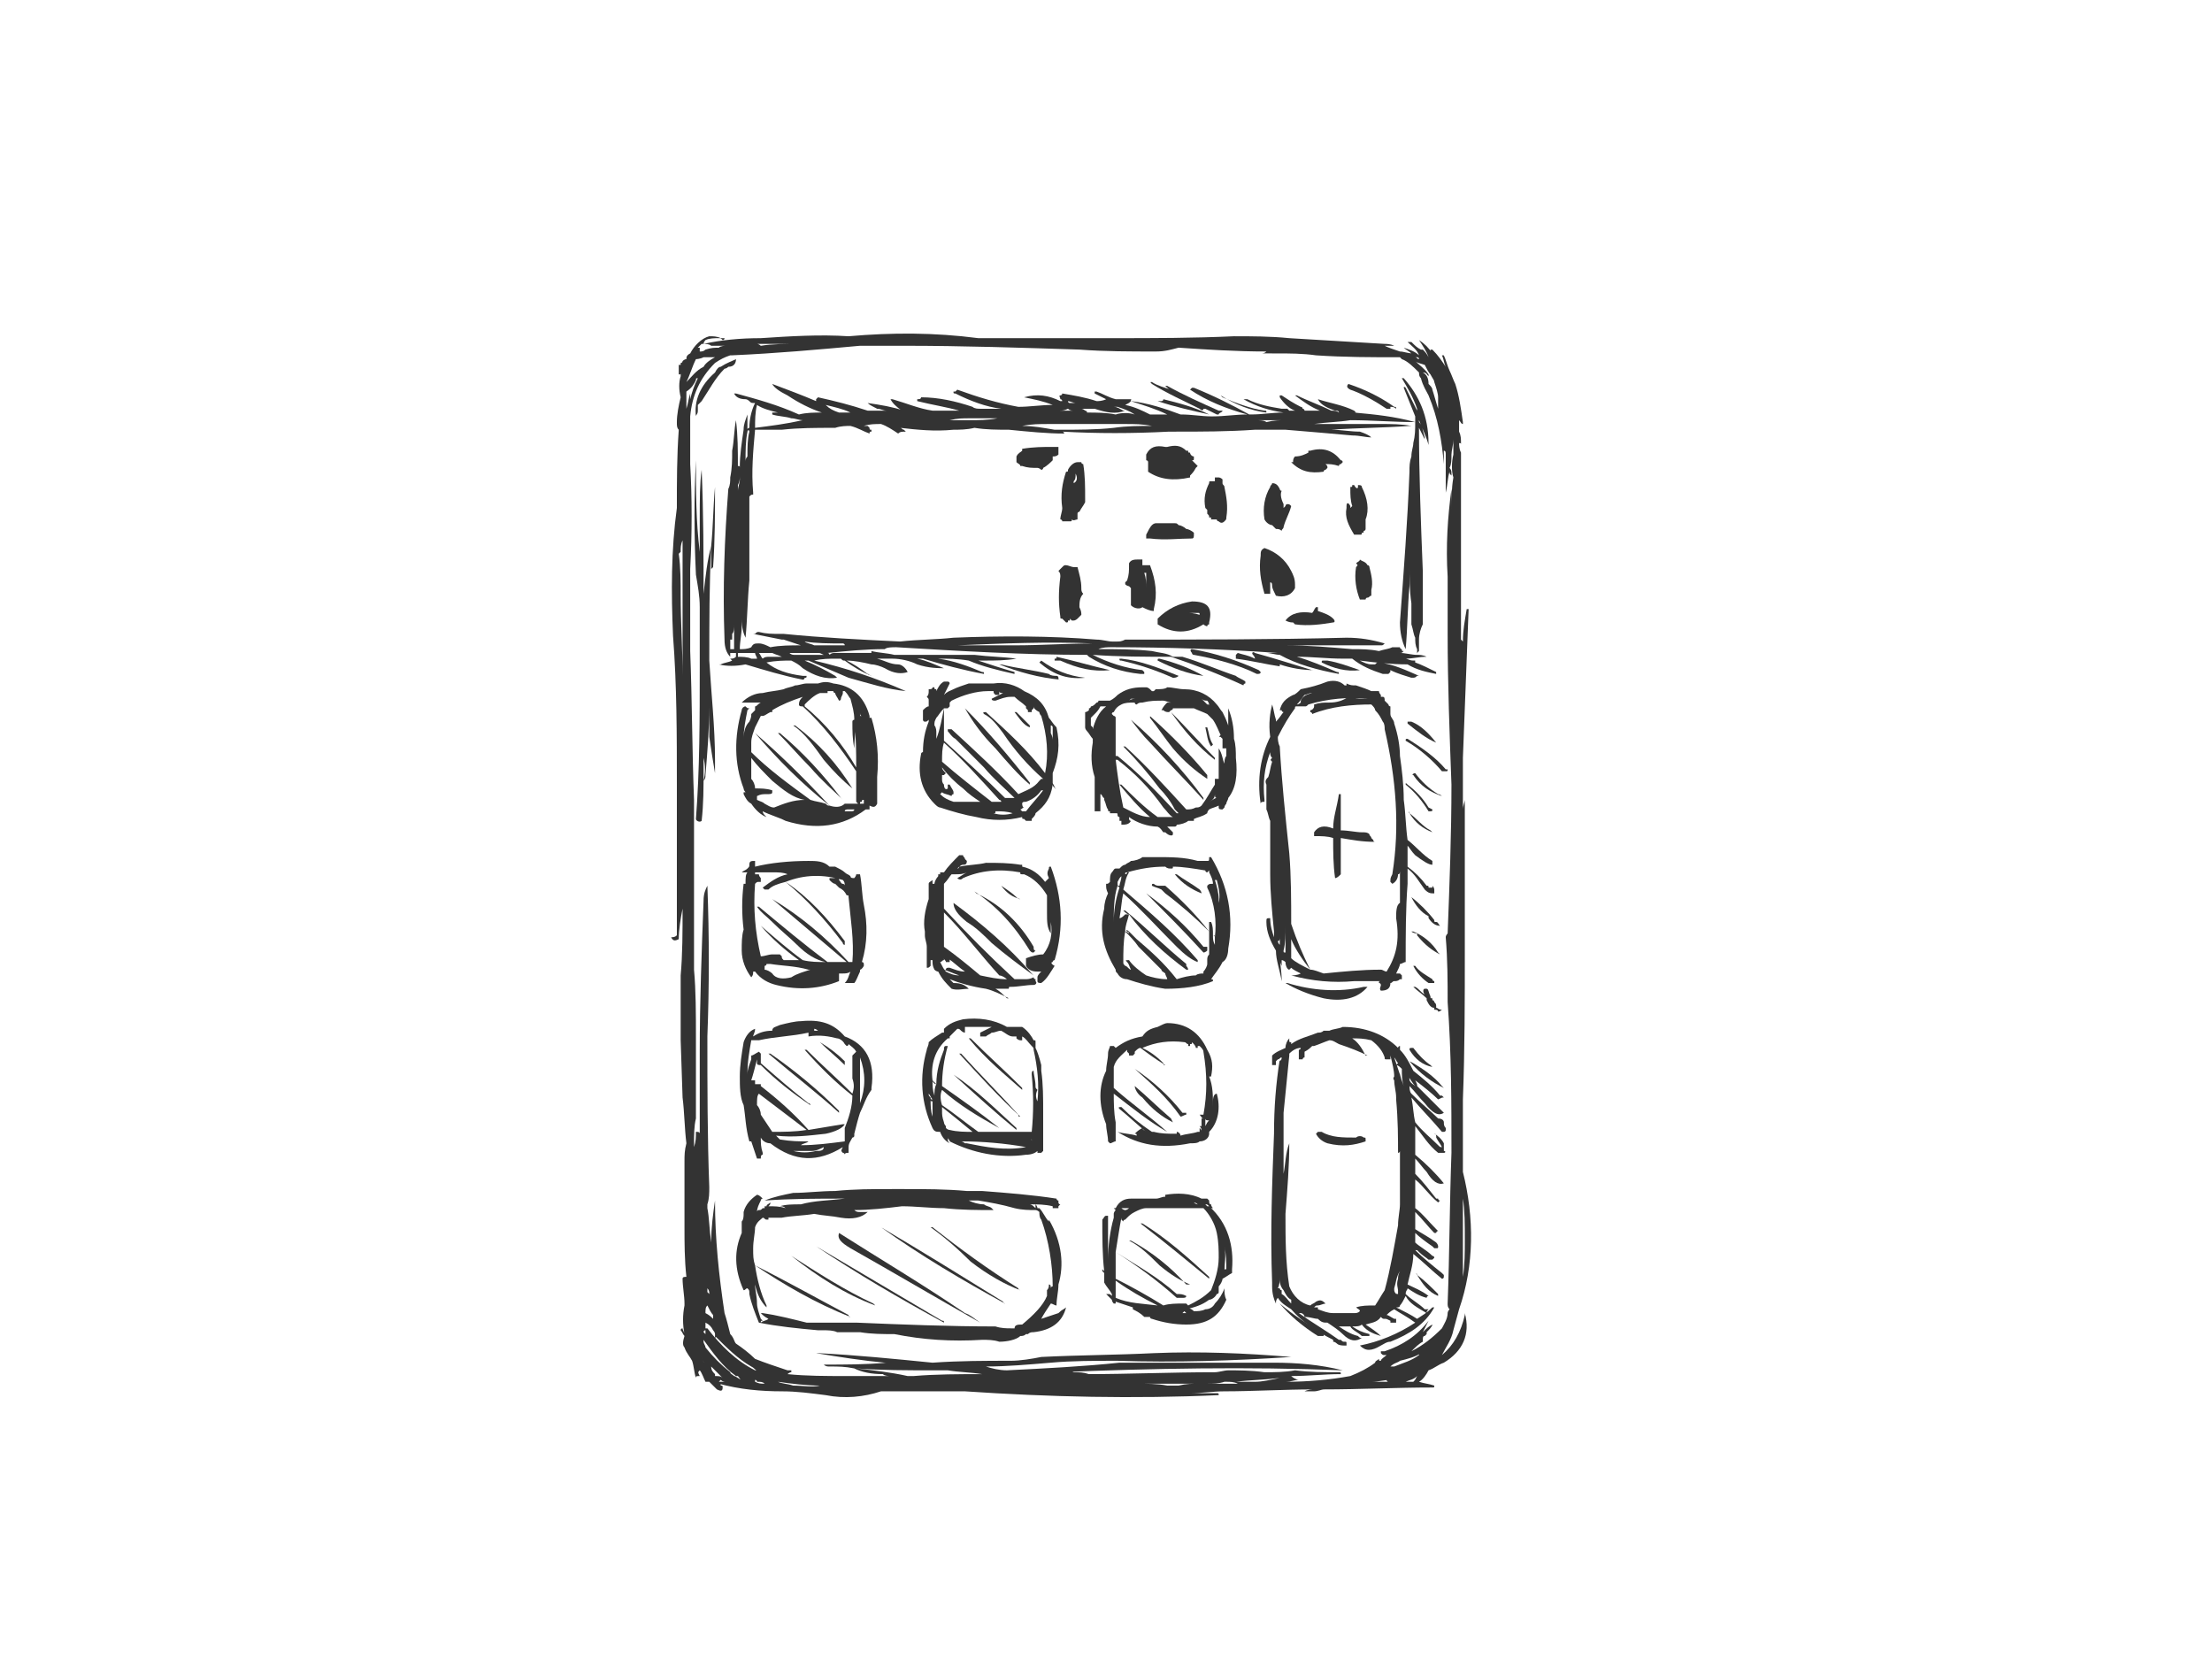 <?xml version="1.0" encoding="utf-8"?>
<!-- Generator: Adobe Illustrator 17.0.0, SVG Export Plug-In . SVG Version: 6.00 Build 0)  -->
<!DOCTYPE svg PUBLIC "-//W3C//DTD SVG 1.1//EN" "http://www.w3.org/Graphics/SVG/1.1/DTD/svg11.dtd">
<svg version="1.1" id="Layer_1" xmlns="http://www.w3.org/2000/svg" xmlns:xlink="http://www.w3.org/1999/xlink" x="0px" y="0px"
	 width="800px" height="600px" viewBox="0 0 800 600" enable-background="new 0 0 800 600" xml:space="preserve">
<g>
	<g>
		<path fill="#333333" d="M500.788,125.058c0.691,0,2.072,0,3.451,0c-1.38-0.688-2.76-0.688-3.451-0.688
			c-11.729-0.689-22.769-1.38-34.501-2.069c-6.9-0.691-13.8-0.691-20.008-0.691c-14.492,0.691-29.672,0.691-43.472,0.691
			c-15.869,0-31.049,0-46.921,0h-0.689c-0.691,0-1.38,0-1.38,0c-15.869-2.068-31.052-2.068-46.921-0.691
			c-10.352-0.692-21.392,0-31.74,0.691c-7.592,0-14.492,0.689-20.701,2.069c0-0.689,0.689-1.38,0.689-1.38
			c1.38-0.689,3.452-0.689,4.832-0.689l0,0c0.689,0,0.689,0,1.38,0.689c0,0,0.689,0,0.689-0.689c0,0-0.689,0-1.38,0
			c-1.38-0.691-2.76-0.691-4.14-0.691c-2.76,0.691-5.52,3.448-6.9,6.208c-1.38,0.692-1.38,1.384-1.38,2.072
			c-0.689,0-1.38,0.691-1.38,0.691c0,0.689-0.689,0.689-0.689,0.689s0,0,0,0.689c-0.691,0-0.691,0-0.691,0c0,0.691,0,0.691,0,0.691
			c0,0.692,0,0.692,0,1.384c0,0.685,0,0.685,0,1.376c0,0,0,0,0.691,0c0,0,0-0.691,0.689-0.691c-0.689,0-0.689,0.691-0.689,1.383
			c-0.691,2.068-0.691,4.828,0,7.588c-0.691,2.76-1.38,6.212-1.38,8.969c0,1.384,0,2.075,0.689,2.76
			c-0.689,9.664-0.689,18.632-0.689,28.292c-2.072,15.18-2.072,30.361-1.384,46.232c1.384,17.94,1.384,35.878,1.384,53.821
			c0,18.632,0,36.572,0,54.509c-0.692,0.692-1.384,0.692-2.072,0.692c0.688,1.38,1.38,1.38,2.76,0.688
			c0-3.448,0.691-7.588,1.38-11.04c0,8.283,0,16.56-0.689,24.152c0,1.38,0,2.757,0,4.14v3.449c0-1.38,0-2.069,0-2.757
			c0,5.517,0,12.417,0,18.629l0.689,20.7c0.692,5.52,0.692,11.04,1.38,16.56c-0.689,2.76-0.689,4.14-0.689,6.9
			c0,6.903,0,14.488,0,21.389c0,0.691,0,1.383,0,2.072c0,5.52,0,11.729,0.689,17.94c-0.689,0-1.38,0-1.38,0.689
			c0,2.763,0.692,6.215,0.692,8.972v0.691c-0.692,3.452-0.692,6.9,0,10.352c0-0.692-0.692-1.384-0.692-2.075
			c0,0-0.689,0-0.689,0.691c0.689,0.692,0.689,1.384,1.38,2.069c-0.692,2.072-0.692,3.451,0,4.14
			c0.689,2.075,2.068,3.452,2.757,4.832c0.692,2.068,0.692,4.144,1.383,6.212c0-0.692,0-0.692,1.38-0.692
			c-0.692-1.376-0.692-1.376,0-2.068c0.689,0.692,1.38,2.76,2.068,4.14c0.692,0,1.38,0,1.38,0c0.688,0.689,2.072,2.069,2.76,2.76
			c1.38,0.692,2.072,0.692,2.072-0.691c0-0.692,0-0.692-0.692-0.692c0-0.689,0-0.689-0.689-0.689
			c7.589,2.072,15.181,2.763,22.769,2.763c5.52,0,10.352,0.685,15.872,1.377c6.9,1.38,13.8,0.691,20.009-1.377
			c5.523,0,11.04,0,16.56,0c4.14,0,8.971,0,13.8,0c30.363,2.068,61.413,2.757,91.773,1.377c0-0.692,0-0.692-0.692-0.692
			c-3.449,0-6.209,0-9.66,0c4.143,0,8.28-0.685,12.423-0.685c10.348,0,21.389-0.692,32.429-0.692c-0.692,0-2.072,0-3.449,0.692
			c2.069,0,2.757,0,3.449,0c1.38,0,2.76-0.692,3.452-0.692c13.108,0,26.22-0.691,39.329-0.691c0.692,0,0.692,0,0.692-0.692
			c-2.072-0.689-3.452-0.689-5.52-1.377c1.377-0.691,2.757-2.763,3.449-4.14c2.072-0.692,3.451-2.072,5.52-2.76
			c6.9-4.14,9.66-10.348,7.592-17.941c0,0,0,0,0,0.692c-1.38,6.209-4.14,11.037-8.28,14.486c1.377-2.76,3.449-5.517,4.14-8.969
			c0.689-2.76,1.38-4.832,2.069-7.592c5.52-15.869,5.52-33.117,1.38-49.678v-3.451c0-7.589,0-14.489,0-22.772
			c0.692-17.94,0.692-35.877,0.692-53.818c0-18.632,0-36.576,0-54.513c0,0.689-0.692,2.068-0.692,3.451c0-6.9,0-13.115,0-18.632
			c0.692-18.632,1.38-36.569,2.071-53.821h-0.691c-0.689,4.137-1.38,7.588-1.38,11.729c-0.689-0.692-0.689-0.692-0.689-0.692l0,0
			c0-7.585,0-13.8,0-21.385c0-4.832,0-9.663,0-14.492c0-11.04,0-21.392,0-31.74c-0.691-1.383-0.691-2.76-0.691-3.452
			c0.691,0,0.691,0,0.691,0.692c0,0,0,0,0-0.692c0-1.38,0-2.76-0.691-4.14l0,0c0-1.377,0-2.76,0-4.14
			c0.691,0.689,0.691,1.38,1.38,1.38c0,0,0,0,0-0.692c-0.689-4.825-1.38-9.657-2.76-13.8c-0.689-1.376-1.38-3.449-2.068-4.825
			c-0.692-1.384-1.383-4.143-2.072-5.523h-0.689c0.689,1.38,0.689,2.76,1.377,4.14c-1.377-2.068-2.757-4.14-4.829-6.208h-0.688
			c0,0.689,0,0.689,0.688,1.376c-1.38-2.068-2.76-3.448-4.828-4.828l0,0c1.377,2.068,2.757,4.14,3.449,6.212
			c-0.692-1.384-1.38-2.072-2.072-2.76h-0.689c-1.38-0.692-2.068-1.384-3.449-2.76c-0.692,0-0.692,0-0.692,0h-0.691
			c1.383,1.376,3.451,2.76,4.143,4.828c-1.38-1.38-3.452-2.068-5.523-2.76l0,0c0.692,0.692,2.072,1.38,2.763,2.068c0,0,0,0,0.689,0
			c-2.072,0-3.452-0.688-4.828-0.688C504.239,126.442,502.167,125.75,500.788,125.058z M460.078,127.819c0.688,0,1.38,0,1.38,0
			c4.828,0,9.661,0,14.492,0.692c10.348,0.692,20.008,0.692,30.361,0.692l0.688,0.689c2.069,0.691,4.14,2.759,6.212,4.828
			c0,0.691,0,1.383,0.689,2.072c0.689,2.76,2.068,4.828,2.76,6.212l0,0c3.451,8.28,4.832,16.557,5.52,24.84c0-1.383,0-2.759,0-4.832
			c0.689,0,0.689,0.692,0.689,1.38c0,0.692,0,0.692,0,2.068c0,3.452,0,7.592,0,11.732c0.691-2.757,0.691-5.52,1.383-7.589
			c0,0.689,0,0.689,0.689,1.38c0-0.692,0-0.692,0-0.692c0-0.689,0-1.38-0.689-2.072c0.689-1.377,0.689-2.76,0.689-4.828
			c0-1.38,0.691-3.449,0.691-5.52c0,1.38,0,2.763,0,4.14c0,0.692,0,0.692,0,1.38c-0.691,2.76-0.691,6.211,0,8.28
			c-0.691,4.14-0.691,7.588-0.691,11.731c0-2.76,0-5.52,0-7.592c-1.38,10.348-2.072,20.701-1.38,31.741c0,6.9,0,13.8,0,20.7
			c0,17.943,0.692,35.884,1.38,54.513c0,17.94-0.689,35.881-1.38,53.821c0,0-0.691,0.689-0.691,1.38
			c0.691,8.28,0.691,15.872,0.691,23.46c1.38,18.629,1.38,36.572,1.38,54.513c-0.689,18.629-0.689,36.569-1.38,54.509
			c0,0.691,0,1.38,0.692,2.068c-0.692,0.692-0.692,1.383-0.692,1.383c0,2.069-1.38,4.14-2.068,5.517
			c-3.452,3.451-6.903,6.211-11.04,8.283c1.38-1.383,2.76-2.76,4.137-3.451c0-0.689,0-0.689,0-0.689c0-0.692,0-1.383,0.691-1.383
			c0,0,0,0,0.689-0.685c0,0,0,0,0-0.692c0.692-0.692,2.071-2.072,2.071-2.76c-1.38,0.689-2.071,1.377-3.451,2.76
			c0.691-1.383,1.38-2.76,2.072-4.14l0,0c-4.14,5.517-9.661,8.969-15.872,11.04l0,0c0,0-0.689,0-1.377,0c0,0,0,0,0,0.692
			c0.689,0.685,0.689,0.685,1.377,0.685h0.691c-0.691,0.692-2.068,1.383-2.068,2.071c-0.692,0-0.692,0-0.692-0.689
			c-0.688,0.689-1.38,0.689-1.38,1.38l0,0c-2.76,2.068-5.52,3.452-8.972,4.828c-7.588,1.38-15.18,2.072-23.457,2.072
			c2.068,0,3.449-0.691,4.828-0.691c-0.689,0-2.072-0.689-2.76-1.38c6.209,0,11.732-0.692,17.94-0.692c0-0.685,0-0.685-0.688-0.685
			c-5.52,0-10.352,0-15.872-0.692c-3.449,0.692-7.592,0.692-11.04,0.692c-4.832-0.692-9.661-0.692-13.112-0.692
			c-1.377,0-3.449,0.692-4.829,0.692c-15.872,0-31.049,0.685-46.229,0.685h0.689c-2.072-0.685-3.452-0.685-5.52-0.685
			c-1.38-0.692-3.452-0.692-5.52,0c33.809-1.384,68.313-2.075,102.813-0.692l0,0c-8.28-2.072-16.56-2.76-24.844-2.76
			c-18.629,0-37.26,0-55.889,0c-13.112,1.376-26.912,2.068-40.712,2.76c-2.76,0-5.517-0.692-7.588-1.384
			c7.588,0,15.18-0.688,23.46-1.376c7.592-0.692,15.869-0.692,24.149-0.692c20.701,0.692,42.093,0,62.793-1.38
			c-16.56-1.377-33.121-2.069-49.681-1.377c-13.8,0.685-26.912,0.685-40.712,1.377c-3.448,0.691-7.588,1.38-11.037,1.38
			c-8.971,0-18.632,0-28.292,0.692c-13.8-1.38-27.601-2.763-41.401-3.449c-0.692,0-0.692,0-0.692,0
			c8.28,1.377,17.252,2.757,24.841,3.449c0.692,0,0.692,0,0.692,0c-7.592,0.689-15.18,0.689-22.772,0.689
			c0.692,0.688,1.38,0.688,2.072,0.688c3.448,0,5.52,0,8.968,0.692c2.76,1.384,6.212,2.068,10.352,2.068
			c0.689,0.692,2.069,0.692,2.76,0.692c-5.52,0-10.352,0-15.872,0c-7.588,0-14.488,0-21.389-0.692c0,0,0.689-0.685,1.38-0.685
			c0,0,0,0,0-0.692c0,0,0,0-0.692,0h-0.689c-4.14-1.384-8.28-2.76-11.731-4.14c-2.069-2.068-4.829-4.143-6.9-5.52
			c-0.689-0.691-0.689-2.072-2.072-3.448c-0.689-2.763-1.377-5.523-2.068-7.592c-2.069-13.8-3.449-26.912-3.449-40.712
			c-0.692,4.829-1.384,9.661-1.384,15.181c-0.688-4.828-0.688-8.969-1.376-12.421c0-0.688,0-0.688,0-1.38
			c0.689-2.068,0.689-4.14,0.689-6.209c-0.689-17.943-0.689-36.572-0.689-54.513c0.689-17.94,0.689-36.572,0-54.509
			c-0.692,1.377-1.38,2.76-1.38,5.517c-0.691,17.944-1.38,36.573-1.38,54.513c0,11.04,0,22.08,0,33.121c0-0.689,0-2.072,0-3.449
			c0-0.691-0.692-0.691-1.38-0.691l0,0c0,2.068,0,3.451-0.691,5.52c0-0.692,0-1.38,0-1.38c0-2.76,0-6.212,0.691-8.972
			c0-8.277,0-15.869,0-24.149c0-1.38,0-3.451,0-4.828c0-8.972,0-17.252-0.691-24.841c0-8.975,0-17.252,0-25.532
			c0-10.352,0-20.701,0-31.052c0-1.377,0-2.76,0-4.828c-0.692-17.941-0.692-35.881-1.38-53.821c0-4.829,0-10.352,0-15.181
			c0-4.832,0-9.663,0-14.491c0.689-13.109,0.689-25.532,0-37.95c0-5.523,0-11.731,0-17.252c0.689-7.588,3.452-13.8,8.972-19.32
			c2.068-1.38,3.449-2.068,5.517-2.76h0.692c15.872-0.692,31.052-2.068,46.232-3.452c4.829,0,10.349,0,15.869,0
			c21.392,0,42.092,0.692,63.481,1.384c8.972,0.689,18.632,0.689,27.601,0.689c3.452,0,5.52-0.689,8.28-1.38
			c10.352,0.692,20.701,1.38,31.744,1.38c-0.691,0.688-1.38,0.688-2.072,0.688C457.318,127.819,458.01,127.819,460.078,127.819z
			 M513.211,129.891c-0.692,0-0.692-0.689-1.38-0.689h0.688C513.211,129.202,513.211,129.891,513.211,129.891z M517.351,135.41
			c0.688,1.38,1.38,2.072,1.38,2.76c0.689,2.072,1.38,4.14,1.38,5.52c0,1.38,0,2.76,0,4.144c-0.691-2.075-1.38-4.832-2.072-6.904
			c0-0.688-0.688-1.38-1.38-2.072c0-2.068-0.692-3.449-2.072-4.14c1.38,0,1.38,0.691,2.072,1.383c0-0.692,0-0.692,0-0.692
			c-1.38-2.068-3.449-3.451-4.828-4.828c0.688,0.689,1.38,0.689,3.448,1.377C515.968,133.342,516.659,134.719,517.351,135.41z
			 M527.7,237.536c0,0,0,0,0-0.692c0,2.068,0,3.449,0,4.828c0,0,0,0,0-0.688C527.7,239.604,527.7,238.912,527.7,237.536z
			 M424.886,125.058c-0.689,0-1.38,0-2.757,0c0,0,0,0-0.692,0H424.886z M259.974,125.75c-1.38,0-2.763,0-4.832,0.692
			c-0.689,0.689-1.38,0.689-2.068,0.689c0,0,0-0.689,0-1.38l0,0c0,0,0.689-0.692,1.38-1.38c0.689,0,2.069,0,2.757,0.688
			c2.763,0,5.523,0,8.283,0c0.689,0,1.38,0,2.069,0c-0.689,0-0.689,0-1.38,0c-0.689,0-2.072,0-3.449,0
			C262.043,125.058,260.663,125.058,259.974,125.75z M252.383,125.75c0.692-0.692,0.692-0.692,1.38-1.38c0.691,0,0.691,0,0.691,0
			l0,0c-0.691,0.688-1.38,1.38-1.38,1.38H252.383z M251.694,129.891c0,0,1.38,0,2.76-0.689c0.689,0,2.757,0,4.14,0
			c-1.384,0.689-3.452,2.068-4.14,3.448c-2.76,1.384-4.143,3.452-6.211,5.52C249.623,135.41,250.311,132.65,251.694,129.891z
			 M248.243,141.619c2.068-1.376,2.76-2.76,3.451-4.136c0-0.692,0-0.692,0.689-0.692c-1.38,2.76-2.072,4.828-2.76,7.592
			c0-0.692,0-1.38,0-2.072c-0.689,2.072-0.689,3.449-1.38,5.523C248.243,145.759,248.243,143.002,248.243,141.619z M275.155,125.058
			c-0.692-0.688-1.38-0.688-1.38-0.688c4.14,0,8.28,0,13.108,0c0.692,0,1.38,0,2.072,0
			C284.123,124.371,279.295,124.371,275.155,125.058z M246.174,199.583c0-1.38,0-2.763,0.689-4.14c0,2.76,0,5.517,0,7.592
			c0,11.038,0,22.077,0,32.43c0,2.757,0,6.208,0,8.971c0-9.663-0.689-19.324-0.689-28.984l0,0c0-4.832,0-10.348-0.691-15.18
			C246.174,199.583,246.174,199.583,246.174,199.583z M255.835,467.308c0-0.691,0-1.38,0-1.38c0.689,0.689,0.689,1.38,0.689,2.072
			C256.523,468,256.523,468,255.835,467.308z M271.703,494.217c1.38,0.692,1.38,1.384,2.072,1.384h-0.691
			c-6.9-3.452-12.421-8.972-17.249-15.183c-0.692,0-0.692,0-0.692,0s0-0.689,0-1.377v-0.692c1.38,0.692,2.068,1.38,2.76,2.76
			c0.692,0.692,0.692,1.384,0.692,1.384c0,0.685,0,0.685,0,1.376c0.689-0.691,0.689-0.691,0-0.691
			C262.734,487.317,266.875,491.46,271.703,494.217z M268.943,499.74c0.692,0,0.692,0,0.692,0c-1.38,0-2.072,0-3.452-0.691
			c-0.689,0-0.689,0-0.689,0C266.875,499.74,267.563,499.74,268.943,499.74z M273.084,499.049c0,0,0.691,0,0.691,0.691
			c1.38,0,2.068,0,2.76,0.689c-1.38,0-2.072,0-3.451-0.689C273.084,499.74,273.084,499.74,273.084,499.049z M273.084,499.049
			c0,0,0,0-0.689,0l0,0l0,0C273.084,499.049,273.084,499.049,273.084,499.049z M273.084,497.669c0,0,0.691,0,1.38,0
			c0.692,0,2.072,0,2.76,0c-1.38,0-2.068,0-3.449,0C273.084,497.669,273.084,497.669,273.084,497.669z M258.595,471.448
			c0,0.691,0,1.38,0,2.068v-0.689C258.595,472.139,258.595,471.448,258.595,471.448z M255.835,472.139L255.835,472.139
			c0.689,1.377,1.376,2.76,2.068,3.452c0,0.685,0,1.377,0,1.377c-0.692-0.692-1.38-1.377-2.76-2.069
			C255.143,473.517,255.143,472.828,255.835,472.139z M255.143,481.108c0,0,0,0.692,0,1.384l-0.689-0.692
			C254.454,481.108,255.143,481.108,255.143,481.108z M254.454,485.249v-0.689c3.449,4.832,6.9,9.657,11.729,13.108h-0.689
			c-0.691-0.692-1.383-0.692-1.383-1.376c-3.449-2.763-6.209-5.523-8.969-8.975C255.143,486.628,254.454,485.94,254.454,485.249z
			 M253.075,490.077c0.689,0.692,1.38,2.071,1.38,2.763C254.454,492.148,253.763,490.769,253.075,490.077z M261.355,498.36
			c-0.692-0.692-1.38-0.692-2.76-0.692c0-0.692,0-0.692,0-0.692c-0.692-0.685-1.384-1.376-1.384-2.76
			C258.595,495.6,259.974,496.977,261.355,498.36z M259.974,499.74c0.689-0.691,0.689-0.691,0.689-0.691
			c0.692,0.691,1.38,0.691,2.072,0.691C262.043,499.74,260.663,499.74,259.974,499.74z M265.495,497.669c0.689,0,0.689,0,1.38,0
			c0.689,0.692,0.689,1.38,1.38,1.38C267.563,499.049,266.183,497.669,265.495,497.669z M286.883,501.117
			c-2.068-0.689-4.14-0.689-5.52-1.377c4.832,0.689,10.352,1.377,15.181,1.377C293.784,501.809,290.335,501.117,286.883,501.117z
			 M337.948,495.6c1.376,0,3.448,0,4.828,0c4.14,0.692,8.28,0.692,12.42,1.376c-8.28,0-16.56,0-24.841,0.692
			c-0.691,0-0.691,0-2.072,0c-6.209-1.376-12.42-2.068-18.629-2.76C318.624,495.6,328.284,495.6,337.948,495.6z M453.867,499.74
			c-2.757,0-4.828,0-6.9,0c5.519-0.691,10.352-0.691,15.872-1.38C459.387,499.049,456.63,499.74,453.867,499.74z M442.83,499.74
			c0.689,0,0.689,0,0.689,0c1.38,0,2.76,0,4.14,0.689c-4.14,0-8.971,0-13.8,0c-2.76,0-4.828,0-7.592,0.689h-4.136
			c-3.452-0.689-7.592-0.689-11.044-0.689c-2.069,0-3.449,0-5.52,0c10.352,0,20.7,0,31.052,0
			C438.687,500.429,440.758,500.429,442.83,499.74z M527.011,385.198c0-1.383,0-1.383,0-2.072s0-1.38,0-2.76
			C527.011,381.747,527.011,383.126,527.011,385.198z M529.079,445.227v-6.9c0-1.38,0-3.452,0-4.828
			c0.692,4.14,0.692,9.66,0.692,14.488c0,4.829,0,9.661-0.692,13.8c0-3.448,0-6.897,0-9.66
			C529.079,450.06,529.079,447.3,529.079,445.227z M527.7,466.617L527.7,466.617c0,0,0,0,0,0.691
			C527.7,466.617,527.7,466.617,527.7,466.617z M502.859,499.049c0,0-0.692,0-1.38,0c0,0,0,0.691,0.689,0.691
			c-2.757,0-4.137,0-6.209,0C498.719,499.74,500.788,499.049,502.859,499.049L502.859,499.049z M502.859,494.217
			c1.38-1.376,2.76-1.376,3.452-2.068c2.757-0.689,5.52-1.38,7.588-2.757c-0.689,0-0.689,0-0.689,0.685
			c-2.76,2.071-5.523,2.763-8.972,4.14C504.239,494.217,503.551,494.217,502.859,494.217z M500.788,495.6c0,0,0,0,0.691,0l0,0
			H500.788z M511.139,499.74c-0.689,0-0.689,0-0.689,0c-0.692,0-1.383,0-2.072,0c1.38-0.691,2.76-0.691,4.14-2.072
			C511.831,499.049,511.831,499.049,511.139,499.74z M515.968,492.148L515.968,492.148c0.692,0,0.692,0,0.692,0H515.968z"/>
		<path fill="#333333" d="M487.678,138.859c-0.691,0.692-0.691,1.384,0.689,2.072c4.144,1.38,8.972,4.14,13.112,6.904
			c0,0,0.689,0,1.38,0v-0.692c0.692,0,1.38,0,2.072,0.692c0-0.692,0-0.692-0.692-0.692
			C499.41,143.69,493.887,140.93,487.678,138.859z"/>
		<path fill="#333333" d="M508.379,140.242c-0.692-0.692-0.692,0-0.692,0c1.38,3.448,2.763,6.9,4.144,10.348c0,0.692,0,1.38,0,2.068
			c0,2.76,0,4.832-0.692,7.592c0,1.384-0.689,2.76-0.689,4.832c-0.692,2.068-0.692,3.451-0.692,5.519
			c-0.691,17.941-2.072,35.881-3.448,54.509c0,3.449,0.688,6.9,2.068,9.66c0.689-7.588,0.689-15.18,1.38-22.769
			c0-2.76,0-5.52,0-7.592c0,4.14,0,8.972,0.692,13.8c0,2.76,0,5.523,0,7.592c0.689,2.068,0.689,3.449,1.38,4.832
			c0,1.377,0,2.757,0.688,4.137c0,0.692,0,1.38,0,2.072c-2.068,0-4.14-0.692-6.208-0.692c0.688,0,0.688,0,1.376-0.688
			c-0.689,0-0.689,0-0.689-0.692c0,0-0.688,0-0.688-0.689c-0.692,0-2.072,0-2.76,0c-1.384,0.689-2.763,0.689-4.832,1.38
			c-3.451-0.692-6.208-0.692-9.66-0.692c-8.28-0.689-15.872-1.38-24.149-1.38c11.729,0,23.457,0,34.5,0c0.689,0,0.689,0,1.377-0.688
			c-4.829-1.384-8.969-2.069-13.8-2.069c-26.909,0.685-53.821,0.685-80.038,0.685c-1.383,0.692-2.072,0.692-2.763,0.692
			c-0.689,0-1.38,0-2.068,0c-1.38,0-3.452-0.692-5.52-0.692c-16.56-1.376-34.5-1.376-51.749-0.685
			c-6.212,0.685-13.112,0.685-19.324,1.377c-14.489-0.692-28.288-1.377-42.089-2.76c-0.692,0-1.38,0-1.38,0l0,0
			c-2.76,0-4.832,0-7.592-0.692c-0.689,0-0.689,0-1.38,0.692c0,0,0,0-0.689,0c3.448,0.692,6.9,1.383,10.348,2.068
			c0.692,0,0.692,0,0.692,0c2.068,0.692,4.14,1.384,6.208,2.072c-3.448,0-7.588,0-11.04,0.692c-1.38-0.692-2.76-1.38-4.14-1.38l0,0
			c-1.38,0-2.068,0-2.76,1.38l0,0c-1.38,0.689-2.76,0.689-4.14,0.689c0-2.76,0.691-5.52,0.691-8.28c0-0.689,0-1.38,0-2.757
			c0,3.449,0.689,5.517,1.38,6.9c0.689-6.9,0.689-13.8,1.38-20.7c0-10.352,0-20.016,0-30.364c0.689-0.689,0.689-0.689,1.38-0.689
			c0-0.691,0-0.691,0-0.691c-0.692-7.589,0-15.181,0.689-22.772c2.759,0,6.211,0,9.66,0c6.212-0.685,12.42-0.685,18.632-0.685
			c0,0,0,0,0.689,0c2.072-0.691,4.14-0.691,5.52-0.691c2.76,0.691,4.832,2.068,6.9,2.76c0-0.692,0-0.692,0.692-0.692v-0.692
			c-0.692,0-0.692,0-0.692-0.685l-0.689-0.691c-0.691,0-0.691,0-1.38,0c2.068-0.692,4.14-0.692,6.209-0.692
			c2.072,0.692,4.14,2.068,6.211,3.452c0.689-0.692,1.38-0.692,2.76-0.692c-0.691-0.692-0.691-0.692-0.691-0.692
			c-0.689,0-0.689-0.685-1.38-0.685c6.212,0.685,12.424,1.377,19.324,0.685c2.068,0,4.828,0,7.588-0.685
			c4.14,0.685,8.28,0.685,12.421,0.685c6.9,0.692,13.8,1.384,20.008,1.384c0-0.692-0.688-0.692-0.688-0.692
			c12.42,0.692,25.528,0.692,38.64,0c0.689,0,1.38,0,2.069,0c9.663,0,19.32,0,28.98-0.692h0.692c1.38,0,2.76,0,3.451,0
			c2.069,0,4.829,0,6.9,0c8.277,0.692,16.557,1.384,24.149,2.072c2.76,0,4.828,0.692,6.9,0.692c-0.691-0.692-2.072-1.38-4.14-2.072
			c-3.452,0-6.9-0.692-10.352-0.692c9.663-0.685,19.32-0.685,28.292-1.376c0,0,0,0,0.692,0c-3.452-0.692-7.592-0.692-11.04-0.692
			c-7.592,0-15.18,0-24.152,0c4.828-0.692,8.972-0.692,13.108-1.38c7.592,0,15.872,0.689,23.464,0.689l0,0
			c-7.592-2.068-14.492-2.757-22.08-3.449c0.688,0,0.688,0,0.688,0c-0.688-0.691-0.688-0.691-0.688-0.691
			c-4.14-2.069-8.972-2.76-13.112-4.137c0.691,1.377,2.072,2.76,6.211,4.137c0.689,0,1.38,0,1.38,0.691
			c-0.692-0.691-2.072-0.691-2.763-0.691c-4.137-2.069-8.28-3.449-12.417-5.517h-0.691c2.76,2.068,5.52,4.14,8.971,5.517
			c-2.072,0-3.451,0-5.52,0c0,0,0-0.685-0.691-0.685c0-0.692-0.689-0.692-0.689-0.692c-2.763-1.383-4.832-2.76-6.9-4.14l0,0
			c-0.691,0-0.691,0-0.691,0c0,0.688,0,0.688,0,0.688c1.38,2.069,3.448,4.144,5.52,4.829l0,0l0,0c-0.692,0-1.38,0-1.38,0
			s0,0-0.692,0l0,0c-0.688-0.685-0.688-0.685-0.688-0.685c-0.689,0-0.689,0-1.38,0c0,0,0,0-0.689,0
			c-4.143-0.692-8.28-1.384-12.42-3.452l0,0h-0.692c-0.689,0-0.689,0-0.689,0c4.829,2.76,9.657,4.137,14.489,4.828
			c-4.14,0-7.588,0.692-11.732,0.692c0,0,0,0-0.688,0c-6.212-3.452-13.112-6.9-20.012-9.66h-0.689l0,0
			c-0.691,0.688-0.691,0.688-0.691,0.688c6.211,4.14,13.112,6.904,20.703,8.972c-4.143,0-8.28,0.689-12.423,0.689h-0.689
			c-3.449,0-6.9-0.689-11.04-0.689c-5.52-2.068-11.729-4.143-17.941-4.832l0,0c0-0.689,0-0.689,0.689-0.689c-2.068,0-4.14,0-6.209,0
			c-2.76-0.692-4.832-2.072-6.9-2.763c0,0,0,0-0.692,0v0.692c1.38,0.692,2.76,1.38,4.144,2.072
			c-1.384,0.689-2.763,0.689-3.452,0.689c-4.14-1.38-8.28-2.068-12.42-2.76c0,0.692-0.692,0.692-0.692,0.692
			c-0.689,0,0,0.688,0,1.38c0.692,0,0.692,0.689,0.692,0.689l0,0c-0.692,0-0.692,0-0.692,0c-4.137-2.068-8.28-2.76-13.108-1.38
			c3.448,0.692,6.9,1.38,10.348,2.76c-4.14,0-8.277,0.692-12.421,0.692c-7.588-1.383-14.488-3.452-22.08-6.212l0,0
			c0,0,0,0-0.689,0.689c0,0,0,0-0.689,0c0,0.692,0,0.692,0.689,0.692c5.52,2.76,11.04,4.832,16.56,5.523c-0.692,0-2.072,0-2.76,0
			c-1.38,0-3.452,0-4.832,0c-0.689,0-2.069,0-2.757-0.692c-6.211-2.072-12.423-3.452-18.632-3.452l0,0
			c0,0.692-0.691,0.692-1.38,0.692c0,0,0,0,0,0.689l0,0c5.52,1.38,10.348,2.072,15.18,3.449c-3.451,0-6.211,0-9.66,0
			c-4.832-0.685-9.661-2.76-14.492-4.137h-0.689c0.689,1.377,2.072,2.76,4.14,4.137c0.689,0,1.38,0,1.38,0s0,0-0.691,0
			c-4.14-1.377-8.28-2.069-13.109-2.76c0,0-0.691,0,0,0c0.689,0.691,2.069,1.383,3.449,2.075c1.38,0,2.072,0.685,3.452,0.685
			c-2.76,0-4.832,0-6.9,0c-6.211-2.069-11.731-3.449-17.94-4.829c-0.692,0.692-0.692,0.692-0.692,0.692c0,0.689,0,0.689,0,0.689
			c-4.828-2.068-10.348-4.14-15.869-6.212l0,0c0.689,1.384,2.76,2.76,5.52,4.144c4.14,2.757,8.28,4.832,12.421,6.208
			c-2.76,0-5.52,0-8.28,0.692c-7.592-3.452-15.181-5.52-22.772-7.592c-0.689,0-0.689,0-0.689,0c0.689,1.38,2.069,2.072,4.14,2.072
			c0.689,0,1.38,0.689,1.38,0.689c0.689,0.689,0.689,0.689,2.069,0.689c-1.38,2.76-2.069,6.211-2.069,8.975c0,0-0.691,0-0.691,0.685
			c0-2.068,0-4.136,0-5.517l0,0c-0.689,2.068-1.38,3.449-1.38,5.517c-0.689,0-0.689,0-1.38,0c0.691,0,0.691,0,1.38,0
			c-0.689,4.832-1.38,8.972-1.38,13.8c0-0.685,0-0.685-0.689-0.685l0,0c0-5.523,0-11.044-0.692-16.564l0,0
			c-0.689,3.449-0.689,7.589-1.38,11.04c0,3.449,0,6.209-0.692,9.661c0,1.38,0,2.763-0.689,4.14
			c-1.38,17.941-2.068,35.881-1.38,54.509c0,2.763,0.691,4.832,2.068,6.215c0-0.692,0-0.692,0-1.384c0.692,0,1.383,0,2.072,0
			c0,0.692,0,1.384,0,1.384c-0.689,0.685-1.38,0.685-2.072,0.685c0,0,0,0,0.692,0.691l0,0c-1.38,0.692-2.76,0.692-4.14,1.38
			c0,0,0,0-0.689,0c2.76,0.692,6.209,0.692,9.661,0c6.9,2.072,13.8,4.143,20.7,5.52c0,0,0.689,0,0.689-0.692
			c0.692,0,0.692,0,0.692-0.685c-0.692,0-1.38,0-1.38,0c-5.52-0.691-9.66-2.072-13.112-4.832c3.452-0.692,6.212-0.692,8.972-0.692
			c1.38,0.692,2.76,1.38,4.14,2.76c4.14,2.763,8.28,4.14,12.421,3.449c-0.692-0.685-0.692-0.685-0.692-0.685
			c-3.449-2.072-7.588-4.143-11.04-5.523c0.692,0,1.38,0,1.38,0c4.832,2.072,9.661,4.14,14.492,6.209
			c7.588,2.075,13.8,4.144,20.7,4.832l0,0c-11.04-4.832-21.392-8.28-33.12-11.04c2.76-0.691,5.52-0.691,8.28-0.691c0,0,0,0,0.688,0
			h0.692c0.689,0.691,0.689,0.691,1.38,0.691c2.759,2.072,6.208,4.14,9.66,5.523c-0.692,0-0.692-0.691-1.38-0.691
			c-2.76-2.072-4.832-3.452-7.592-4.832c2.76,0,6.212,0.692,8.972,1.38c1.38,0,3.449,0.692,4.828,1.38
			c3.452,2.072,6.212,2.072,8.28,1.38c-0.689-1.38-2.068-2.76-3.449-2.76c-2.76,0-4.832-1.38-7.592-2.072c2.072,0,3.452,0,5.52,0
			c2.76,0,6.212,0.691,8.972,2.072c4.14,1.38,7.588,1.38,10.348,1.38c0,0,0,0-0.689,0c-3.448-1.38-6.211-2.76-9.66-3.451
			c0.689,0,1.38,0,2.068,0c6.9,2.072,14.492,4.143,22.081,5.523c0-0.692,0-0.692-0.689-0.692c-4.832-2.068-10.348-4.14-15.872-4.832
			c3.452,0,6.9,0,11.04,0.691c4.832,2.072,10.352,3.452,16.56,4.832c0-0.692,0-0.692,0-0.692c-4.828-1.38-8.969-2.76-13.108-4.14
			c0.689,0,1.38,0,2.068,0c4.14,0,7.592,0,11.732-0.691c-4.832-0.685-9.661-0.685-15.181-1.377c-2.072,0-3.451,0-4.832,0
			c-0.689,0-0.689,0-1.38,0l0,0c0,0,0,0,0.691,0c-8.28,0-15.869,0-23.46,0c-2.76-0.692-5.52-0.692-8.28-1.38v0.688
			c-0.692,0-0.692,0-0.692,0h-0.689c-4.14,0-8.28,0-11.731,0c-0.689,0-1.38,0-2.068,0.692c0-0.692-0.692-0.692-0.692-0.692
			c6.9-0.688,13.8-1.38,20.7-1.38c0.692-0.689,2.76-0.689,4.144-0.689c22.768,1.38,46.229,2.76,69.001,2.76c0,0,0,0,0.689,0.692
			c5.52,3.449,11.729,5.517,18.629,6.209c0,0,0.692,0,1.384,0c0,0,0,0,0-0.692l-0.692-0.689c-6.209-0.692-12.421-2.76-17.94-5.52
			c9.66,0.692,18.632,0.692,28.288,0.692l0,0c8.28,2.757,17.252,6.209,26.224,10.348c0-0.689,0.689-0.689,0.689-0.689
			c0-0.691,0-0.691,0-0.691c-0.689-0.692-2.76-1.384-3.451-2.069c-6.209-2.072-12.417-4.832-19.317-6.9c-0.692,0-2.072,0-3.452,0
			c-2.068-1.384-4.832-1.384-7.592-2.072c-6.209-0.692-13.109-0.692-19.32-0.692c1.38-0.689,3.451-0.689,4.832-0.689
			c20.012,0,40.021,0.689,60.033,2.068h-0.692c-0.692,0-2.072,0-3.449,0l0,0c1.377,0,3.449,0.692,4.829,0.692
			c6.211,3.449,13.8,5.52,21.392,6.9c0-0.692,0-0.692-0.692-0.692c-4.828-2.068-9.66-4.14-14.489-5.517
			c5.517,0,11.037,0.685,16.56,0.685c0,0,0,0,0.689,0s2.068,0,2.76,0c3.452,2.763,6.9,4.143,11.04,5.523c0.689,0,1.38,0,2.068,0
			c0,0,0,0,0.692-0.692c0,0,0,0,0-0.689c2.76,1.38,5.52,2.072,7.592,2.757c1.38,0,1.38,0,2.068-0.685c0,0,0,0,0.692,0
			c-4.832-2.072-8.972-4.143-14.492-4.832c-0.688,0-0.688,0-1.38,0.689l0,0h-1.38l0,0c-1.38,0-2.76-0.689-4.14-1.38
			c5.52,0.692,11.04,1.38,17.249,1.38c3.451,2.072,6.9,2.76,10.352,3.452c0-0.692,0-0.692,0-0.692c-2.76-1.38-5.52-2.76-7.588-3.449
			v-0.692c-0.692,0-0.692,0-0.692,0c-1.38,0-2.072-0.691-2.76-0.691c2.76,0,4.832-0.685,7.588-0.685
			c-1.38-0.692-2.757-0.692-3.449-0.692c0-0.692,0-0.692,0.692-1.38c0-1.38,0-2.76,0-4.144c0-2.068,0.689-4.136,1.377-5.517
			c0-6.9,0-13.112,0-19.32c-0.689-17.248-1.377-35.192-1.377-51.749c0.689,1.377,1.377,2.757,2.068,4.137c0-0.689,0-0.689,0-0.689
			c-0.691-2.072-0.691-4.14-2.068-5.523c0-0.689,0-0.689,0-0.689c1.377,3.449,2.757,6.212,3.449,8.972c0-0.692,0-0.692,0-0.692
			c0-9.66-3.449-17.248-8.972-23.46h-0.689c2.069,3.452,4.14,6.9,5.52,11.044l0,0c0,0,0,0,0,0.685
			C511.139,145.759,509.759,143.002,508.379,140.242z M458.01,152.659c-0.691-0.689-2.76-0.689-4.143-0.689c2.763,0,5.52,0,8.283,0
			c0.689,0,2.068,0,2.76,0C462.839,151.97,460.766,151.97,458.01,152.659z M464.91,236.152c0,0,0,0-0.692,0c0.692,0,2.068,0,3.449,0
			C466.978,236.152,465.599,236.152,464.91,236.152z M312.416,150.591c-0.692,0-0.692,0-1.38,0c-1.38,0-3.451,0-4.832,0
			c2.072,0,3.452,0,5.52,0C311.724,150.591,311.724,150.591,312.416,150.591z M303.444,149.21c-2.068-0.691-3.448-1.376-4.828-2.76
			c2.76,0.692,6.209,1.384,8.969,2.76C306.204,149.21,304.824,149.21,303.444,149.21z M286.195,151.283
			c1.38,0,2.76,0.688,4.14,0.688c-6.212,1.38-11.732,2.072-17.252,2.763c0-2.763,0-5.523,0.691-8.283
			c2.068,1.384,4.828,2.069,7.588,2.76c-0.688,0-1.38,0-2.068,0v0.692C281.363,150.591,284.123,150.591,286.195,151.283z
			 M270.324,156.111c0-0.692,0.691-0.692,0.691,0c-0.691,2.76-0.691,5.523-0.691,8.972c-0.689,0.688-0.689,1.376-0.689,2.068
			C269.635,163.011,269.635,159.56,270.324,156.111z M267.563,171.983c0,0,0,0.689,0,1.377c0,1.383-0.689,2.76-0.689,4.143
			c0-0.692,0-1.383,0-2.068C267.563,174.051,267.563,173.36,267.563,171.983z M273.775,238.221c-0.691,0-0.691,0-2.072,0
			c-1.38-0.685-3.449-0.685-4.828-0.685c0-0.692,0-0.692,0-1.384c2.068,0,4.14,0,6.209,0
			C273.084,236.844,273.775,237.536,273.775,238.221z M278.603,237.536c-1.38,0-2.068,0-2.76,0.685
			c-0.688-0.685-0.688-1.377-1.38-2.069c1.38,0,3.452,0,4.832,0c1.38,0.692,2.068,0.692,3.449,1.384
			C281.363,237.536,279.295,237.536,278.603,237.536z M294.476,233.392c-1.38-0.688-2.76-0.688-3.452-1.38
			c4.14,0.692,8.972,0.692,13.8,0.692c0,0,0.692,0,0.692,0.688C301.375,233.392,297.923,233.392,294.476,233.392z M292.403,236.844
			c-1.38,0-3.448,0-4.828,0c-0.692,0-1.38,0-2.072-0.692c3.452,0,6.9,0,10.352,0c0.689,0,0.689,0,2.068,0.692
			C295.855,236.844,294.476,236.844,292.403,236.844z M265.495,225.804c0,2.068,0,4.14,0,6.209c0,0.692,0,2.071,0,2.76
			c0,0-0.691,0-1.383,0c0-1.38,0-2.068,0-3.452c0.692,0,0.692,0,0.692,0v-0.685c0,0,0-0.691,0-1.383
			C265.495,228.56,265.495,227.184,265.495,225.804z M422.129,149.902c-2.072,0-4.144,0-6.212,0c-2.76-1.383-5.52-2.76-8.969-3.452
			c1.38-0.691,1.38-0.691,2.068-1.38C413.157,146.45,417.986,147.834,422.129,149.902z M402.806,147.142c0,0,0.691,0,1.38,0
			c2.072,0.692,4.144,1.377,6.212,2.76c-2.068-0.692-4.832-0.692-6.9,0c-3.448-0.692-6.9-0.692-10.348-0.692
			c0-0.691-0.691-0.691-0.691-0.691c-0.692-0.685-1.38-0.685-1.38-0.685c1.38,0,2.76,0,4.828,0l0,0
			c4.144,1.376,7.592,2.068,11.044,0.685h-0.692C404.877,147.834,404.185,147.142,402.806,147.142z M406.949,153.351
			c3.449,0,6.209,0,9.657,0.692c-4.829,0-8.969,0-13.8,0.691c-6.209,0.685-13.108,0.685-19.32,0.685c-0.689,0-1.38,0-2.068,0
			c-4.14-0.685-7.592-1.376-11.732-1.376c3.452-0.692,6.212-0.692,9.663-0.692C388.317,153.351,397.977,153.351,406.949,153.351z
			 M382.797,148.519c1.38,0,2.068,0,3.452-0.685c0.689,0.685,1.38,0.685,2.068,0.685c-0.689,0-1.38,0-2.068,0
			C384.865,148.519,384.177,148.519,382.797,148.519z M386.937,145.759c0,0-0.689,0-0.689-0.689c0.689,0,2.068,0.689,2.757,0.689
			C388.317,145.759,387.628,145.759,386.937,145.759z M360.716,151.283c-3.451,0.688-6.9,0.688-10.352,0.688c-2.76,0-4.828,0-6.9,0
			c2.76-0.688,4.832-0.688,6.9-0.688C353.816,151.283,357.265,151.283,360.716,151.283z M366.925,233.392c-1.377,0-2.068,0-3.449,0
			c-5.52,0-11.729,0-17.252,0c16.56-0.688,32.432-1.38,48.993-0.688C386.249,232.704,376.585,233.392,366.925,233.392z"/>
		<path fill="#333333" d="M484.23,168.534c0-0.692,0.688-0.692,0.688-0.692c0.692-0.691,0.692-0.691,0.692-0.691
			s0-0.692-0.692-0.692c-2.759-3.449-6.208-4.825-11.04-3.449c-0.692,0-0.692,0-0.692,0c0,0.692,0,0.692,0,0.692
			c-1.377,0.689-2.757,1.38-4.828,1.38c-0.692,0.688-0.692,1.376-0.692,2.068c-0.689,0-0.689,0-0.689,0
			c3.452,3.451,6.9,4.14,11.732,3.451c0,0,0-0.691,0.689-0.691c0.688-0.692,0.688-0.692,0.688-0.692c0-0.685,0-0.685-0.688-1.377
			C480.779,167.842,482.159,167.842,484.23,168.534z"/>
		<path fill="#333333" d="M463.53,177.503c-0.691,0-0.691-0.692-0.691-0.692c-0.689-1.376-1.38-2.068-2.76-2.068
			c0,0.692-0.692,0.692-0.692,1.377c-2.068,3.451-2.757,7.592-2.068,11.731c0.691,1.384,2.068,2.068,2.76,2.068
			c0.688,0.692,0.688,0.692,0.688,0.692c0.692,0.692,0.692,0.692,0.692,0.692c0.692,0,1.38,0,2.072,0.689
			c0-0.689,0.689-0.689,0.689-1.38c0.692-2.76,2.068-4.828,2.76-7.592c-0.692-0.685-0.692-0.685-1.38-0.685c0,0-0.689,0-0.689,0.685
			c0,0,0,0-0.692,0.692c0-0.692,0-1.377,0-1.377C463.53,180.951,462.839,178.883,463.53,177.503z"/>
		<path fill="#333333" d="M466.978,206.483c-2.068-4.14-5.52-6.9-9.66-8.28c-1.38,0.689-1.38,1.38-1.38,2.757
			c-0.689,4.832,0,8.975,1.38,13.8h0.691c0,0,0.689,0,1.377,0c0-0.688,0-1.376,0-2.068c0-0.689,0-1.38,0-2.072
			c0.692,0,0.692,0.692,0.692,1.383c0,0.689,0.688,2.069,1.38,3.449c2.76,0.692,5.52,0,6.9-2.76c0,0,0-0.689,0-1.38
			C468.359,209.243,467.667,207.864,466.978,206.483z"/>
		<path fill="#333333" d="M493.887,191.303c0-1.384,0-2.068,0-2.76c0,0,0,0,0-0.692c1.38-3.449,0.692-7.592-1.376-11.731
			c0-0.685-0.692-0.685-1.38-0.685v0.685c0,0.691-0.692,0.691-1.38-0.685c0,0,0,0-0.692,0c0,0.685,0,0.685-0.692,0.685
			c0,0,0,0,0,0.691c0,2.071,0,4.14,0.692,6.209c-0.692,0.692-0.692,0.692-0.692,0.692s0,0,0-0.692c-0.689-1.377-1.38-1.377-1.38,0
			c0,0.692,0,0.692,0,0.692c-0.689,3.448,0.691,6.208,2.763,9.66c0.688,0,1.38,0,2.068,0c0.692,0,0.692,0,0.692-0.689
			c0.688,0,0.688,0,0.688-0.691C493.887,191.992,493.887,191.303,493.887,191.303z"/>
		<path fill="#333333" d="M491.819,202.343c0,0.691-0.689,0.691-1.38,1.376c0.692,0.692,0.692,0.692,0,1.384
			c-0.688,4.14,0,8.28,1.38,11.731c0.692,0,0.692,0,2.068,0c0,0,0-0.691,0.692-0.691c0.689,0,0.689-0.692,1.38-0.692
			c0-0.692,0-1.38,0-2.068c0.692-2.763,0-5.52-0.691-8.28c0-0.692-0.689-0.692-0.689-0.692
			C493.887,203.035,492.511,203.035,491.819,202.343z"/>
		<path fill="#333333" d="M482.159,225.112c0.691,0,0.691-0.691,0-1.376c-1.38-1.384-3.449-2.072-5.52-2.763v-0.689
			c0-0.691,0-0.691,0-0.691l0,0c-0.689,0-0.689,0-0.689,0c-0.692,0.691-0.692,1.38-1.384,2.071c-4.136-0.692-7.588,0-9.657,2.757
			l0,0c1.376,0.691,2.068,0.691,2.757,0.691l0,0c0.692,0.692,0.692,0.692,0.692,0.692
			C473.187,226.492,478.019,225.804,482.159,225.112z"/>
		<path fill="#333333" d="M431.786,165.771c0,0,0,0,0-0.688c-0.689,0-1.38-0.692-1.38-1.38c-0.689,0-0.689,0-0.689-0.692h-0.689
			c-2.072-2.068-4.143-2.068-6.9-1.376h-0.692c-3.452-0.692-5.52,0-6.9,2.757c0,0.692,0,0.692,0,0.692v0.688
			c0,0.689,0,0.689,0,0.689s0.692,0,0.692,0.692l0,0c0,0.691,0,1.383,0,2.76c0,0,0,0,0,0.691c4.137,2.757,8.969,3.449,15.177,2.069
			c0-0.689,0-0.689,0-0.689c0.691-0.692,1.38-1.38,2.072-2.763c0.689-0.685,0.689-0.685,0.689-0.685
			c-0.689-0.692-1.38-1.383-2.069-2.075C431.786,166.459,431.786,166.459,431.786,165.771z"/>
		<path fill="#333333" d="M439.378,173.36c0,0,0,0,0,0.691c-0.691,0-0.691,0-1.38,0c-0.692,0-0.692,0-0.692,0.692
			c-1.377,2.76-2.068,5.517-1.377,8.969c0,0,0,0,0.689,0.691l0,0c0,0.689,0,0.689,0,1.38l0,0c0.689,0.689,0.689,0.689,0.689,1.376
			c0,0,0,0,0.692,0v0.692c0.689,0,1.38,0,2.068,0c0,0.692,0.692,0.692,0.692,0.692c0.691,0.692,1.38,0.692,2.072,0
			c0.689-0.692,0.689-0.692,0.689-1.384c0.689-4.14,0-7.588-0.689-11.04c0-0.685-0.692-0.685-0.692-1.377v-0.692
			c0-0.691,0-0.691,0-0.691c-0.689-0.689-1.38-0.689-1.38-0.689s-0.692,0-1.38,0C439.378,172.671,439.378,172.671,439.378,173.36z"
			/>
		<path fill="#333333" d="M426.266,189.92c-0.689-0.685-0.689-0.685-1.38-0.685c-2.069,0-4.137,0-6.9,0c0,0-0.689,0-1.38,0.685
			c-0.689,0.692-1.377,2.072-2.069,3.452c0,0,0,0.689,0,1.38c0.692,0,1.38,0,1.38,0c5.52,0.691,10.348,0,15.18,0
			c0.689,0,0.689-0.692,0.689-1.38c0,0,0,0,0-0.689c-0.689-0.691-2.068-1.38-2.757-1.38
			C428.337,190.611,426.958,189.92,426.266,189.92L426.266,189.92z"/>
		<path fill="#333333" d="M413.157,204.412c0-0.692,0-1.377,0-2.068c-0.692,0-0.692,0-1.38,0c-1.38,0-2.76,0-3.448,1.376
			c0,0.692,0,0.692,0,0.692c0,2.071,0,3.452-0.692,5.523c0,0,0,0-0.689,0.685l0,0c0,0.692,0,0.692,0,0.692
			c0.689,0.691,1.38,0.691,1.38,0.691c0.688,0.689,0.688,0.689,0.688,0.689c0,2.068,0,4.143,0,6.212
			c1.38,1.38,3.449,1.38,4.14,0.689c1.38,0.691,2.76,1.38,4.14,1.38c0,0,0,0,0-0.689c1.38-5.523,0.689-10.348-1.38-15.872
			C415.229,204.412,414.537,204.412,413.157,204.412z M413.849,207.172h0.688c0,2.072,0,4.832,0,6.901c0-0.689,0-1.38,0-1.38
			C414.537,210.62,414.537,209.243,413.849,207.172z"/>
		<path fill="#333333" d="M380.725,166.459c0-0.689,0-0.689,0-0.689c0-0.688,0-0.688,0-0.688c0.692,0,1.38,0,2.072-0.692
			c0-0.689,0-0.689,0-1.38c0,0,0,0,0-0.691c0,0,0,0,0-0.685c-0.692,0-1.38,0-2.072,0c-3.449,0-6.9,0-11.04,0.685
			c0,0.691,0,0.691,0,0.691c-0.689,0.692-1.38,0.692-2.068,2.072c0,0,0,0.688,0,1.376v0.692c0.688,0.691,1.38,0.691,1.38,1.383
			c0,0,0,0,0.689,0c2.072,0.685,3.452,0.685,5.52,0.685c0,0,0.692,0,1.38,0.692c0,0,0.692,0,0.692-0.692
			C378.657,168.534,380.037,167.151,380.725,166.459z"/>
		<path fill="#333333" d="M386.249,169.911c0,0.691,0,0.691-0.692,0.691c-1.38,4.14-2.072,8.28-1.38,13.109
			c0,1.38-0.692,2.76-0.692,4.14c0,0,0.692,0,0.692,0.692c0.688,0,2.072,0,2.76,0c0.691,0,0.691,0,0.691-0.692
			c0.689,0.692,1.377,0,2.069,0c0-0.692,0-0.692,0-0.692c0-0.688,0-1.376,0-1.376l0,0c0-0.692,0.688-0.692,0.688-0.692
			c0.692-1.38,1.38-2.072,2.072-3.449c0,0,0-0.691,0-1.383c0-4.14,0-8.277-0.692-12.417c0,0-0.689,0-0.689-0.691
			c-0.692,0-1.38,0-1.38,0C388.317,167.151,386.937,168.534,386.249,169.911z M389.005,171.291L389.005,171.291
			c0.692,1.38,0.692,2.76-0.689,3.452c0-0.692,0-0.692,0-0.692C389.005,173.36,389.005,172.671,389.005,171.291z"/>
		<path fill="#333333" d="M385.557,204.412c-0.692,0-0.692,0-1.38,0.692c0,0-0.692,0.689-1.38,1.38
			c0.689,0.689,0.689,1.38,0.689,2.069c-0.689,5.52-0.689,9.66,0,14.491c0,0.692,0,0.692,0.692,0.692c0,0,0.688,0.685,1.38,1.376
			c0.692,0,0.692,0,0.692-0.691h0.689c0,0,0,0,0-0.685c0.691,0.685,0.691,0.685,0.691,0.685h0.689c0.689,0,1.38-0.685,1.38-0.685
			s0.688-0.692,1.38-1.384c0-0.688,0-1.38-0.692-2.759c0-1.38,0-3.449,1.38-4.832c-0.689-0.688-0.689-1.376-0.689-2.068
			c0-2.757-0.692-4.828-1.38-7.588c-0.692,0-1.38,0-1.38,0C387.628,205.104,386.249,204.412,385.557,204.412z"/>
		<path fill="#333333" d="M435.238,225.804c0.691,0.689,1.38,0.689,1.38,0.689c0-0.689,0.689-0.689,0.689-0.689s0,0,0-0.692l0,0
			c1.38-5.519-0.689-7.592-6.209-7.592c-4.832,0.692-8.968,2.763-12.42,6.215c0,0,0,0,0,0.685c0,0,0,0,0,0.691c0,0,0,0,0,0.692
			C424.198,229.252,429.718,229.252,435.238,225.804z M433.858,222.352c-2.072-0.688-3.451-0.688-4.828-0.688
			c1.377,0,2.757,0,4.137,0C433.858,221.664,433.858,221.664,433.858,222.352z"/>
		<path fill="#333333" d="M458.01,149.21c0-0.691,0-0.691-0.691-0.691c-4.832-0.685-10.352-2.76-15.181-4.829l-0.689-0.688
			C446.967,146.45,452.486,148.519,458.01,149.21z"/>
		<path fill="#333333" d="M480.087,238.912c-0.688,0-1.376,0-1.376,0c-0.692,0-0.692,0-0.692,0.692
			c4.14,2.068,8.969,3.449,13.8,2.76l0,0C487.678,240.984,484.23,239.604,480.087,238.912z"/>
		<path fill="#333333" d="M475.258,242.364c0,0,0,0-0.692,0c-6.9-2.072-13.108-4.143-20.7-6.212c-0.689-0.688-1.38,0-0.689,0.692
			c0,0,0.689,0.692,0.689,1.377c-2.757-1.377-4.137-1.377-6.209-2.069c-0.691,0.692-0.691,0.692-0.691,0.692l0,0
			c0,0.692,0,0.692,0,1.377l0,0c5.519,0.691,11.043,2.072,15.872,2.763c0-0.692,0-0.692,0-0.692
			C466.978,241.672,471.119,242.364,475.258,242.364z"/>
		<path fill="#333333" d="M470.43,249.264c-0.692,0.688-2.072,2.072-2.763,2.072c-2.757,1.376-4.137,2.757-4.828,5.517
			c0.691,0,0.691,0,0.691,0c0,0.691,0.689,0.691,0.689,0.691c-0.689,0.692-1.38,2.069-2.76,3.452c0-1.383,0-2.76,0-4.143
			c0,1.383,0,2.068,0,3.451c-0.692-2.068-0.692-3.451-1.38-5.52c-0.692,2.76-1.38,6.9-0.692,11.729
			c-3.449,6.9-4.828,15.181-3.449,24.152c0-0.691,0.692-0.691,1.38-0.691c0-0.689,0-0.689,0-0.689
			c-0.689-6.212,0-11.732,2.068-17.249c0,0.685,0,1.377,0.692,2.068c-0.692,0.692-0.692,0.692,0,1.38
			c-0.692,2.068-0.692,3.452-1.38,5.52c-0.689,0.689-1.38,1.38-0.689,2.76c0,2.072,0,4.832,0,6.209c0,0.691,0,2.072,0,2.763
			c0.689,1.377,0.689,2.76,1.377,4.137v4.832c0,4.832,0,9.661,0,14.492c0,6.9,0.692,13.8,1.38,20.7c0,0.689,0,1.377,0,2.069
			c-0.688-2.069-1.38-4.14-1.38-6.9c-1.377,0-1.377,0-1.377,1.38c0,3.451,1.377,6.9,3.449,10.352c0,3.448,1.38,6.9,2.072,11.04
			c0,0,0,0,0-0.692c0-2.76-0.691-6.209-0.691-8.972c0,0.692,0,0.692,0,0.692c0,1.38,0,2.072,0.691,3.449c0-0.689,0-1.377,0-2.069
			c0.689,0,1.38,0.692,1.38,0.692c0,1.377,0.689,2.76,1.376,2.76c0,0,0,0,0.692-0.692c0.689,0.692,2.072,1.38,3.452,2.069
			c-1.38,0.691-2.763,0.691-3.452,0.691c7.588,2.072,15.181,2.757,22.772,2.072c2.76,0,6.208,0,9.66,0c-0.692,0-0.692,0-0.692,0.685
			c0.692,0,0.692,0.691,0.692,0.691c0,0.692-0.692,1.384,0,2.072c2.068,0,3.449-0.688,3.449-2.763c0.692,0,0.692-0.685,1.38-0.685
			c0.692,0,1.38,0,2.072-0.692c0,0,0,0,0.688,0c0,0,0,0,0-0.692c0-0.689,0-0.689,0-0.689c-0.688-0.691-0.688-0.691-0.688-0.691
			s0,0-0.692,0h-0.689c0.689-1.377,1.38-2.76,1.38-3.449l0,0c0.688,0,1.376-0.689,2.068-0.689c0-9.663,0-19.324,0.689-28.292
			c0-2.072,0-3.449,0-5.523c2.763,2.075,4.143,4.832,6.211,7.592c1.38,1.383,2.072,1.383,3.452,1.383c0,0,0-0.691,0-1.383
			c0,0,0-0.692-0.692-1.377c0,0.685,0,0.685,0,0.685c-0.688,0-1.38,0-1.38,0c0-0.685,0-0.685-0.692-0.685
			c-2.068-2.763-4.137-4.832-6.9-6.9c0-2.763,0-5.523,0-7.592c0.691,0.691,1.383,2.068,2.763,3.451
			c2.757,2.069,4.828,3.449,6.208,3.449c0,0,0-0.692,0-1.38c-3.451-2.069-6.208-5.52-8.971-7.592
			c-0.689-4.829-0.689-9.661-1.38-14.489c0-5.52-0.689-11.04-1.376-15.872c0-3.449-0.692-7.592-2.072-11.729
			c0-1.38-1.38-2.071-1.38-3.449c0-0.692,0-1.383,0-2.072c0,0,0,0,0-0.692c0,0-0.692,0-0.692-0.689
			c-0.689-0.691-0.689-0.691-1.38-1.38l0,0c0-0.692,0-1.383-0.689-1.383h-0.689c0-0.685,0-0.685,0-0.685s-0.692-0.692-0.692-1.384
			c-0.688,0-1.38,0-2.76,0c-1.38-0.688-3.448-1.38-5.52-2.068c-1.38,0-2.072,0-3.451-0.689v0.689c-0.689,0-0.689,0-0.689,0
			c-1.38-1.38-3.449-2.072-6.212-1.38C476.639,247.884,473.879,248.573,470.43,249.264z M470.43,254.093c0,0-0.692,0.691-1.38,0.691
			c1.38-1.38,2.069-2.763,2.76-3.448c0.689,0,1.377-0.692,2.757-0.692c-2.757,0.692-3.448,1.377-4.136,2.76
			C470.43,254.093,470.43,254.093,470.43,254.093z M468.359,256.164c0-0.692,0-0.692,0.691-0.692c0.689,0,1.38,0,2.069,0l0,0
			c0.691,0,0.691,0,0.691,0c0.689,0,0.689,0,1.377-0.689l0,0c6.9-2.072,14.491-2.763,21.392-2.072c-2.068,0-4.14,0-6.9-0.691
			c-2.068,1.383-4.14,2.072-6.9,2.072c-2.068,0-3.449,0-5.52,0.691c0,0,0,0,0,0.689c0,0.692-0.692,1.38-1.38,1.38
			c0,0.691,0,0.691,0,0.691s0.688,0,0.688,0.692c6.9-2.763,14.492-3.452,21.392-3.452c0.692,0.689,1.38,1.38,1.38,2.069
			c1.38,1.383,2.072,2.76,2.76,4.143c0.689,0.689,0.689,2.068,0.689,2.757c4.143,17.941,5.523,35.192,2.763,52.444
			c-0.692,1.376-0.692,1.376-0.692,2.757c0,0,0,0,0.692,0.692c1.38-0.692,2.068-2.072,2.068-3.449c0.692,0,0.692-0.692,0.692-1.384
			c0,4.14,0,7.592,0,11.732c-1.38,0.692-1.38,3.452-1.38,5.52c1.38,8.28,0,13.8-3.452,19.32l0,0c-0.691,0-1.38-0.689-2.068-0.689
			c-6.9,0-13.8,0.689-20.7,1.377c-2.072-0.689-3.452-1.377-4.832-1.377l0,0c-2.76-5.523-4.829-10.352-6.9-16.56
			c0-8.283,0-17.252-0.692-25.532c-1.376-13.109-2.757-26.221-3.448-38.641c-0.689-1.38-0.689-2.76-0.689-3.452
			C464.218,262.373,466.286,258.921,468.359,256.164z M464.91,334.826c0-0.689,0-1.38,0-1.38c0,3.451,0,6.9,0,11.04
			c-0.692,0-0.692,0-0.692-0.688C464.91,341.038,464.91,338.274,464.91,334.826z M500.788,352.075c0.691,0,0.691,0,0.691,0l0,0
			H500.788z M462.839,342.414c0-0.691,0-0.691,0-0.691c-0.689-0.685-0.689-1.377-0.689-1.377c0.689,0,0.689-0.692,0.689-1.38
			C462.839,340.346,462.839,341.038,462.839,342.414z M466.978,346.554c0-2.757,0-4.832,0-6.9c1.38,3.452,4.14,7.592,6.9,11.044
			C471.119,349.315,468.359,347.937,466.978,346.554z"/>
		<path fill="#333333" d="M484.918,287.213c-0.688,0-0.688,0-0.688,0c-0.692,4.832-2.072,8.283-2.072,12.423
			c-3.449-1.383-5.52-0.692-6.9,1.377l0,0c0,0.691,0,1.383,0,1.383c2.76,0,4.828,0,6.9,0.689c0,4.828,0,9.66,0.691,14.488
			c0.689,0,1.38-0.688,2.068-1.376l0,0c0-4.832,0-8.975,0-13.112c4.14,0.689,7.592,1.38,12.421,1.38
			c-0.689,0-0.689-0.691-0.689-0.691c-0.692-0.689-0.692-0.689-0.692-0.689c0-0.689-0.691-0.689-0.691-1.38
			c-0.689-0.691-1.38-0.691-2.757-0.691c-2.072,0-4.832-0.692-7.592-0.692C484.918,295.496,484.918,292.045,484.918,287.213z"/>
		<path fill="#333333" d="M454.558,243.744c0.691,0,1.38,0,1.38-0.692c0,0,0,0-0.689-0.689c-7.592-3.452-15.872-6.212-24.152-7.592
			c-0.691,0-0.691,0.692,0,1.38c0,0.692,0.689,0.692,0.689,0.692C439.378,238.221,447.658,240.292,454.558,243.744z"/>
		<path fill="#333333" d="M509.068,267.205c-0.689,0-0.689,0-0.689,0.689c4.832,2.76,9.66,6.903,13.112,11.044
			c0.689,0,0.689,0,1.377,0c0.691,0,0.691,0,0.691-0.692c0,0,0,0-0.691,0C519.419,274.104,514.588,270.653,509.068,267.205z"/>
		<path fill="#333333" d="M519.419,268.584c-2.76-3.448-5.52-6.211-8.969-7.588c-0.692,0-0.692,0-0.692,0h-0.691
			c0,0.689,0,0.689,0,0.689C512.519,264.444,515.968,267.205,519.419,268.584L519.419,268.584z"/>
		<path fill="#333333" d="M416.606,138.17c-0.689,0-0.689,0,0,0.689c5.523,3.452,11.731,6.212,17.252,8.975
			c0.692,0.685,1.38,0.685,1.38,0c0,0,0,0,0.691,0c1.377,0.685,2.757,1.376,4.137,2.068h0.692c0-0.692,1.38-0.692,1.38-1.383
			c0,0-0.689,0-1.38,0c-6.209-2.76-12.421-5.517-18.629-8.969h-0.692c0.692,0.692,1.38,1.38,2.068,1.38
			C421.438,140.242,418.678,139.551,416.606,138.17z"/>
		<path fill="#333333" d="M263.423,132.65c2.072,0,2.76-1.38,2.76-2.759c-1.38,0.691-3.449,1.38-5.52,2.759
			c-0.689,0-1.38,0.692-2.068,2.069c-5.52,4.832-7.592,10.352-6.9,15.872c0-0.689,0.689-0.689,0.689-2.072c0-0.685,0-1.377,0-2.069
			c0.692-0.691,0.692-0.691,1.38-1.38c2.76-4.14,4.832-8.28,8.28-11.729C262.043,133.342,262.734,133.342,263.423,132.65z"/>
		<path fill="#333333" d="M258.595,176.12L258.595,176.12c-0.692,7.592-0.692,14.491-1.384,21.392c0,2.76,0,5.523,0,8.28
			c0,0,0,0,0.692-0.689C258.595,195.443,258.595,185.783,258.595,176.12z"/>
		<path fill="#333333" d="M253.075,187.16c0,4.144,0,8.283,0,12.424c-1.38-11.04-1.38-22.08-1.38-33.124
			c-0.691,13.112-0.691,26.912,0,41.404c0.689,4.14,1.38,7.588,1.38,11.729c0,7.592,0,14.491,0,22.08c0,17.941,0,36.573-1.38,54.513
			c0,0.689,1.38,1.38,2.069,0.689c0.691-6.209,0.691-11.729,0.691-18.629c0-1.38,0-2.76,0-4.14c0.689,2.76,0.689,5.517,0,8.28
			c0.689-0.691,0.689-1.38,0.689-2.072c0.692-8.277,1.38-16.56,1.38-24.841c0,2.763,0,4.832,0,6.9c0,1.38,0,2.763,0,4.14
			c0.688,4.832,1.38,8.972,2.072,13.108c0-1.376,0-2.757,0-4.825c0-11.732-1.384-24.152-2.072-35.884c0-13.8,0-27.6,0.688-41.4
			c-1.376,4.832-2.068,11.04-2.757,17.248c0,1.384,0,2.76,0,3.452v-0.692c0-16.56,0-31.737-0.691-47.609
			C253.075,174.743,253.075,180.951,253.075,187.16z"/>
		<path fill="#333333" d="M283.435,249.264L283.435,249.264c-2.76,0.688-4.832,0.688-7.592,1.38c-2.759,0-5.519,1.377-7.588,3.449
			c2.069,0,4.829,0,6.9,0l0,0c-1.38,0.691-1.38,1.38-2.072,1.38c0,0.692,0,1.38,0,1.38l0,0c-0.689,0.691-0.689,0.691-1.38,1.383
			c0,0.685,0,1.377-0.689,2.76c-1.38,1.377-2.072,3.449-2.072,6.209c0-3.452,0.692-6.9,1.38-10.352c0,0,0,0,0.691-0.689
			c-0.691,0-0.691,0-1.38-0.692c-0.692,0-1.38,0.692-1.38,1.38c-2.76,9.66-2.76,19.32,0.689,28.292c0,0,0,0.692,0.692,1.377
			c-0.692,0-0.692,0-0.692,0c0,0.692,0,0.692,0,0.692c0.692,1.383,1.38,2.76,2.76,3.451c1.38,2.072,3.452,4.14,5.52,4.832
			c0,0,0,0-0.689-0.691c-0.692-0.692-0.692-1.384-0.692-1.384c2.76,1.384,5.52,2.075,8.28,3.452
			c11.04,3.449,20.701,2.072,28.981-4.137c0,0,0.691,0,1.38,0c0-0.691,0-0.691,0-0.691s0,0,0-0.692
			c1.38,0.692,2.072,0.692,2.76-0.689c0-3.451,0-6.211,0-9.66c0.692-7.592,0-14.492-2.068-21.392h-0.692v-0.692
			c-2.068-7.585-6.9-11.037-13.108-11.725c-2.072-0.691-3.452-0.691-5.52,0c-0.692,0-0.692,0-0.692,0c-1.38,0-2.76,0-3.448,0
			c-1.38,0-2.76,0.689-4.14,0.689C286.195,248.573,284.815,248.573,283.435,249.264z M291.024,255.472v-0.689
			c1.38-1.38,3.452-3.448,5.52-4.14c0.692,0,2.072,0,2.76,0c0,0,0,0,0-0.692c0.692,0,0.692,0,2.072,0c0,0,0,0.692,0.689,0.692
			c0,0.692,0.692,1.377,1.38,2.76l0,0c0.692,0,0.692-0.692,0.692-0.692c0-0.691,0.689-1.376,0.689-2.068v-0.692h0.692
			c1.38,1.384,1.38,2.069,2.068,2.76c0.691,2.76,1.38,4.832,1.38,7.592c0,0-0.689,0-0.689,0.692c0,3.449,0,6.209,0.689,9.657l0,0
			c0-3.449,0.692-6.209,0-8.969c0.692,5.52,0.692,10.352,0.692,15.869C304.824,269.273,298.615,261.684,291.024,255.472z
			 M288.955,254.784c0,0.689,0.688,0.689,1.38,0.689l0,0c7.588,6.9,13.8,15.181,19.32,23.464l0,0c0,4.136,0,7.585,0,11.037
			c0,0,0,0,0.689,0.691c-1.38,0-3.449,0-4.828,0c-1.38,1.38-3.452,1.38-5.52,0.689c-8.28-8.969-17.252-17.94-26.912-26.217l0,0
			c8.28,9.66,17.252,18.629,26.912,26.217c-0.692,0-0.692,0-1.38-0.689c-2.072-0.691-3.452-0.691-5.52-1.38
			c-7.592-5.52-15.18-11.04-21.392-17.249c0-1.383,0-2.072,0-3.452c0-2.072,0.692-3.448,1.38-5.52c0.691-1.38,1.38-2.76,2.072-4.143
			h0.688c0.692,0,1.38-0.685,2.76-1.377l0,0c0.692,0,0.692,0,0.692,0s0,0,0-0.691c3.449-2.069,6.9-3.449,11.04-4.832
			C289.643,252.712,288.955,253.404,288.955,254.784z M311.035,258.921c0-0.685,0-1.377,0-1.377c0,0.692,0,1.377,0.689,1.377
			H311.035L311.035,258.921z M307.584,293.421c-0.689,0-1.38,0-2.068,0c0-0.685,0.688-0.685,1.38-0.685c0.689,0,1.38,0,2.068,0
			C308.964,293.421,308.275,293.421,307.584,293.421z M312.416,289.973v0.691c-0.692,0-1.38,0-1.38,0c0-0.691,0-0.691,0.689-0.691
			c0-0.689,0-0.689,0.692-0.689V289.973z M273.084,285.145c0-1.38-0.689-2.76-1.38-3.451c0-2.757,0-5.52,0-7.589
			c2.072,2.76,4.832,5.517,7.592,8.28c4.14,3.452,7.588,6.212,11.729,6.9c-4.14,0-7.588,1.38-11.04,2.76
			c-1.38,0-2.068-0.692-3.449-1.38c-0.692,0-0.692,0-0.692,0s0,0,0.692,0c-0.692-0.691-1.38-0.691-2.76-1.38c0-0.689,0-0.689,0-1.38
			c1.38-0.691,2.068-0.691,3.449-0.691c1.38,0,2.072,0,2.072-0.692c0-0.685,0-0.685,0-0.685
			C277.223,285.145,275.155,285.145,273.084,285.145z"/>
		<path fill="#333333" d="M287.575,262.373h-0.692c4.14,2.763,7.592,7.592,11.04,12.423c3.452,4.14,6.9,7.588,10.352,10.348
			C302.756,276.173,295.855,268.584,287.575,262.373z"/>
		<path fill="#333333" d="M282.055,265.136h-0.692c4.14,4.136,7.592,8.277,11.732,12.417c4.14,4.832,8.28,8.283,11.729,11.732
			c0,0,0,0-0.689-0.689C297.923,280.313,290.335,272.036,282.055,265.136z"/>
		<path fill="#333333" d="M342.776,246.504c0,0,0,0-0.692,0h-0.689c-1.38,0.691-2.072,2.068-2.76,3.448v-0.688
			c-0.688,0-0.688,0-0.688-0.692c0,0,0,0-0.692,0c0,0.692-0.692,0.692-1.38,0.692c0,0,0,0,0,0.688c0,0.692,0,1.384-0.691,2.069
			c0.691,0.691,0.691,0.691,0.691,1.383l0,0c0,0.689,0,0.689,0,2.068c-0.691,0-1.38,0.692-2.072,1.38c0,0.691,0,0.691,0,0.691
			c0,0.692,0,2.069,0,2.76c0,0,0,0.692,0.692,0.692c0.689,0,0.689,0,1.38-0.692l0,0v0.692c-1.38,3.449-2.072,6.897-2.072,11.04
			c-0.689,0-0.689,0.685-0.689,0.685c-1.38,6.9,0,13.115,4.832,17.943c0.688,0.689,1.376,1.38,2.068,1.38
			c4.14,1.376,8.969,2.76,13.108,3.451c5.523,1.377,11.04,1.377,16.56,0c0,0.689,0,0.689,0.692,0.689l0.688,0.689
			c0.692,0,1.384,0,2.072,0c0,0,0,0,0-0.689c0.688-0.689,1.38-1.38,1.38-2.072c3.449-2.76,5.52-5.517,6.209-10.348
			c0,0.689,0.692,1.38,1.38,1.38c0,0,0,0-0.688,0c0-1.38-0.692-1.38-0.692-2.072c0-1.38,0-2.76,0-3.452
			c2.072-5.517,2.76-10.348,1.38-16.557l0,0c-1.38-1.38-2.068-2.76-2.757-3.451c-1.383-4.829-4.143-7.592-8.971-9.661
			c-2.76-2.068-6.9-3.448-11.04-2.757c-0.689,0-2.072,0-2.76,0c-2.072,0-4.14,0-6.212,0c-2.068,0.689-4.14,1.377-5.517,2.069
			c-1.383,0.688-2.072,0.688-3.452,2.072c0.689-1.384,1.38-2.763,2.069-4.14C343.465,246.504,342.776,246.504,342.776,246.504z
			 M342.776,256.164c0,0,0,0,0.689-0.692c0,0,0,0,0-0.689c0,0,0,0,0-0.691c0,0,0,0,0.691-0.689c4.14-2.068,8.969-3.452,13.109-3.452
			c0.691,0,1.383,0,2.072,0c0,0.692,0,0.692,0.689,1.384l0,0h0.691c0.689,0,0.689,0,0.689-0.692c0,0,0,0,0-0.692
			c0,0.692,0.692,0.692,1.38,0.692c-1.38,0.692-2.759,1.377-4.136,2.068c0,0.692,0.689,0.692,1.377,0.692
			c2.072-0.692,3.451-1.383,5.523-1.383c0,0,0.689,0,1.377,0c1.38,1.383,2.76,2.072,4.14,3.451c0,0,0,0,0,0.692c0,0,0,0,0.692,0.689
			c0,0,0,0,0,0.691l0,0c0.692,0,0.692,0,0.692,0c0.689,0,0.689,0,0.689,0c0-0.691,0-0.691,0-0.691
			c0.688-0.689,0.688-0.689,0.688-0.689c0-0.692,0-0.692,0-0.692c0,0.692,0.692,1.38,2.072,2.072c0,0,0,0.692,0.688,1.377
			c2.072,6.9,2.763,13.8,1.38,20.7c-6.209-8.277-13.8-15.177-21.389-22.077c-0.692,0-1.38,0-0.692,0.692
			c2.763,1.377,4.832,4.137,6.9,6.9c4.14,6.208,8.972,11.728,14.492,16.557c-0.692,0-0.692,0-0.692,0s0,0-0.688,0.691
			c-2.072,2.76-4.832,3.452-7.592,4.829c-7.588-8.277-15.869-15.869-24.149-23.461h-0.691c0,0,0,0-0.689,0c0,0,0,0,0,0.692
			c0.689,0.692,1.38,2.068,2.76,2.76c3.449,3.449,6.9,6.9,10.348,10.348c3.452,4.14,7.592,7.592,11.04,11.043
			c-1.377,0-2.068,0-3.449,0c-6.9-6.903-14.491-13.8-22.08-20.703c0-3.449,0-7.589,0-11.729c-0.691,3.449-1.38,7.588-2.76,11.04
			c0-0.692,0-1.383,0-2.068c0-0.692,0-2.072-0.688-2.763c0-1.377,0-1.377,0.688-2.76c0.689-0.692,1.38-2.069,2.76-3.449l0,0
			C341.396,256.164,342.084,256.164,342.776,256.164z M335.876,272.721c0-0.685,0-2.068,0-2.757l0,0c0-0.692,0-1.38,0-2.072v0.691
			c0,0.689,0,1.38,0,1.38c0,2.072,0,4.14,0,6.209c0,0,0,0,0,0.691C335.876,275.485,335.876,274.104,335.876,272.721z
			 M380.725,263.064c0,0.689,0,1.38,0,1.38c0,1.377,0,2.068,0,3.449c0-0.689,0-1.38-0.689-2.757c0,0,0,0,0-0.692
			c0-0.692,0-1.38,0-2.072C380.725,262.373,380.725,263.064,380.725,263.064z M376.585,285.836h0.692l0,0
			c-2.072,2.76-4.14,4.828-6.212,7.585c-0.688,0-1.38,0-1.38,0s0,0-0.689-0.685c0.689,0,0.689-0.691,1.38-0.691
			c-0.692,0-0.692-1.38-0.692-1.38c0-0.691,0.692-0.691,1.38-0.691C373.137,289.285,375.205,287.905,376.585,285.836z
			 M360.025,293.421c0,0,0,0,0.691,0c1.38,0,3.449,0,5.52,0.692c-2.072,0.692-4.832,0.692-6.9,0
			C360.025,294.113,360.025,294.113,360.025,293.421z M361.405,289.285L361.405,289.285c0,0,0.692,0,0.692,0.689
			c-0.692,0-2.072,0-3.449,0c-6.212-4.829-12.423-9.66-17.943-14.489c0-2.763,0-4.832,0.691-6.9
			C348.296,274.796,354.505,281.693,361.405,289.285z M348.296,285.145c2.068,2.069,4.14,3.452,6.209,4.829
			c-3.449,0-6.209,0-9.657,0c-2.072-0.689-3.452-1.377-4.832-2.76l0.689-0.692c0.691,0.692,2.072,0.692,3.451,1.383
			c0-0.691,0.692-0.691,0.692-0.691v-0.692c0-0.685-0.692-1.377-1.383-2.757h-0.689l0,0c0,1.38,0,1.38,0,1.38
			c-0.692,0.692-1.38,0-1.38-1.38c-0.691-0.692-0.691-1.38-0.691-2.072c0-0.689,0-0.689,0-1.38h0.691c0,0,0,0,0.689-0.692
			c-0.689-0.685-1.38-1.376-1.38-2.068C342.776,280.313,345.536,283.073,348.296,285.145z"/>
		<path fill="#333333" d="M348.985,256.164L348.985,256.164c2.763,4.832,6.211,9.657,11.04,14.489
			c4.14,4.832,8.28,9.66,12.423,13.112c0-0.692,0-0.692,0-0.692C364.857,273.413,357.265,264.444,348.985,256.164z"/>
		<path fill="#333333" d="M367.617,257.544h-0.692c2.072,2.76,3.452,4.829,5.523,5.52c0,0,0,0,0-0.691
			C371.065,260.996,368.996,258.921,367.617,257.544z"/>
		<path fill="#333333" d="M437.306,149.902L437.306,149.902c-5.52-2.76-11.04-4.143-16.557-5.52c0,0.689-0.692,0.689-0.692,0.689
			c-0.691,0-0.691,0-1.38,0C424.886,147.142,431.098,148.519,437.306,149.902z"/>
		<path fill="#333333" d="M382.105,237.536L382.105,237.536c0,0.685,0,0.685-0.688,0.685c0,0.691,0,0.691,0,0.691
			c0.688,0,0.688,0,1.38,0c0,0,0,0,0.689,0c6.212,2.76,11.732,4.14,17.943,3.452l0,0
			C395.217,240.984,388.317,238.912,382.105,237.536z"/>
		<path fill="#333333" d="M376.585,238.912l-0.688,0.692c4.828,4.14,9.66,6.209,16.56,5.517l0,0
			C386.249,244.436,381.417,242.364,376.585,238.912z"/>
		<path fill="#333333" d="M362.097,240.292h-0.692c6.9,2.76,14.492,4.828,22.08,5.52c-0.689,0-0.689,0-0.689-0.692
			c0,0,0-0.685-0.692-0.685c-0.688,0-2.068,0-2.757-0.691C373.825,242.364,367.617,241.672,362.097,240.292z"/>
		<path fill="#333333" d="M394.529,255.472c0,0,0,0.692-0.692,0.692c0,0.689,0,0.689,0,0.689s-0.689,0.691-1.38,0.691
			c0,0,0,0,0,0.692c0,0.685,0,1.377,0,2.76c0,0.689,0,1.377,0,2.068l0,0c0,0.689,0.691,1.38,0.691,1.38
			c0.689,0.692,1.38,2.068,2.069,2.76l0,0c0,0,0,0.689,0,1.38c-0.689,4.137-0.689,8.28,0.688,12.421c0,4.14,0,8.28,0,12.417
			c0.692,0,1.38,0,1.38,0s0,0,0.691,0c0-0.685,0-0.685,0-1.376c0-2.072,0-3.449,0-4.832c0.689,0,0.689,1.383,1.38,1.383v0.689
			c0.692,1.38,0.692,2.76,1.38,3.451c0,0.685,0,0.685,0.692,0.685v0.692c0.689,0,1.377,0,2.068,0l0,0c0.689,0,0.689,0,0.689,0.692
			c0,0.691,0.692,0.691,0.692,0.691c0,0.689,0,0.689,0,1.377c0.689,0,0.689,0,0.689,0c0,0.692,0,0.692,0,1.38
			c1.383,0,2.763,0,3.451-1.38c-0.688,0-0.688-0.689-0.688-1.377c2.757,2.069,6.9,3.449,10.348,3.449
			c1.38,0.692,1.38,1.377,2.072,2.069c0.689,0,0.689,0,0.689,0c1.38,1.383,2.76,1.383,2.76,0.691c0-0.691,0-0.691,0-0.691
			c-0.692-0.692-1.38-1.377-2.068-2.069c0.688,0,2.068,0,2.757,0c0,0,0.691,0,0.691-0.691l0,0c1.38,0,3.452-0.689,4.14-1.38
			c1.38,0,1.38,0,2.068,0c0,0,0,0,0-0.689c1.38-0.689,2.763-0.689,4.832-2.072l0,0c0-0.692,0.689-1.377,0.689-1.377
			c1.38-0.691,2.072-0.691,3.452-1.383c0,0.692,0,0.692,0,0.692c0,0.691,0.691,0.691,1.38,0.691l0.692-0.691c0,0,0-0.692,0.689-1.38
			c0-0.691,0.689-1.38,0.689-2.068c2.76-3.452,3.451-8.283,2.76-14.492c0-2.068,0-4.832-0.689-6.9c0-4.14-0.692-7.592-2.072-11.04
			c0-0.692,0,0,0,0c0,2.072,0,4.14,0,6.209c-0.689-2.069-1.377-3.452-2.069-4.829c-0.689-0.691-1.38-2.072-2.072-2.76
			c-2.76-3.448-6.9-5.52-11.729-5.52c-2.072,0-4.14-0.692-6.208-0.692c-0.692,0.692-2.763,0.692-4.144,0.692c0,0,0,0-0.689,0.688
			h-0.691c-0.689-0.688-0.689-0.688-0.689-0.688s-0.689-0.692-1.38-0.692c0,0-0.688,0-1.38,0c-3.452,0-6.209,0.692-8.972,2.763
			c-0.689,0.685-1.38,1.376-2.757,2.068c-1.38,0-2.763,0-4.143,0c0,0,0,0.689-0.689,0.689c0,0,0,0-0.692,0.691
			C395.905,254.784,395.217,255.472,394.529,255.472z M398.665,255.472c0.692,0,0.692,0,1.384,0
			c-2.763,2.072-4.144,5.523-4.832,8.28v-0.689c0,0,0,0-0.689-0.691c0,0,0,0,0-0.689c0,0,0,0,0-0.689c0,0,0-0.692,0-1.383
			c0,0,0,0,0.689-0.692c0,0,0,0,0.688-0.685c0.692-0.692,1.38-1.383,2.072-2.763C398.665,255.472,398.665,255.472,398.665,255.472z
			 M423.506,254.093c0,0-0.689,0-1.376,0c-0.692,0.691-1.38,1.38-2.072,2.76c0.692,0,0.692,0,0.692,0
			c0.689,0.691,1.38,0.691,2.068,0.691c0.689-0.691,0.689-0.691,0.689-0.691s0.692,0,0.692-0.689c2.76,0,5.52,0,7.588,0
			c1.38,0.689,3.452,1.38,4.832,2.072c0.689,0.685,1.38,1.377,2.069,2.068c1.38,2.069,2.072,4.14,2.763,5.517
			c-0.691,0.691-0.691,0.691,0,0.691l0.689,0.692c0,1.38,0,2.068,0,3.449c0.692,0,0.692,0,1.38,0c0,1.383,0,2.068,0,2.76
			c-0.689,0.691-0.689,2.072-0.689,2.76c-0.692-1.377-0.692-3.452-2.072-5.52c0,1.383,0,2.76,0,3.451c0,2.069,0,4.14,0,6.209
			c0,0,0,0.692,0,1.38c-0.692,0-1.38,0-1.38,0v0.691c0,0.689,0,0.689,0,1.38c-1.38,2.072-2.76,4.832-4.828,7.588
			c-0.692,0.692-1.383,0.692-2.072,0.692c-1.38,0.691-2.072,0.691-3.449,0.691c-6.9-7.592-14.492-15.872-22.08-22.772h-0.692
			c4.829,4.832,8.972,9.657,13.109,15.18c2.072,2.069,4.14,4.829,5.52,7.592c0.691,0.685,0.691,0.685,1.38,1.377
			c-0.689,0-0.689,0-0.689,0c-6.9-7.592-13.8-14.492-21.392-20.7c-0.689,0-0.689,0-0.689,0c0-4.829,0-8.969,0-13.8
			c0-0.692-0.691-0.692-0.691-0.692l-0.689-0.685c0,0,0-0.692,0.689-0.692c0.691-1.38,1.38-2.072,2.76-2.76
			c1.383-0.691,2.763-0.691,4.832-0.691l0,0c0,0.691,0.689,0.691,0.689,0.691c0.691-0.691,1.38-0.691,2.072-0.691
			c2.76-0.689,4.828-0.689,7.592-0.689C421.438,253.404,422.817,254.093,423.506,254.093z M411.086,252.712
			c-0.689,0-2.069,0-2.757,0.692c0.688-0.692,0.688-0.692,0.688-0.692C410.397,252.712,410.397,252.712,411.086,252.712
			L411.086,252.712z M437.306,255.472c0-0.689,0-0.689-0.689-0.689c-0.689-0.691-1.38-1.38-2.068-2.072
			c0.689,0.692,1.38,0.692,2.068,0.692C437.306,254.093,437.306,254.784,437.306,255.472z M439.378,287.213
			c0,0.691,0,1.383,0.689,1.383c-0.689,0-1.38,0.689-2.76,1.377C438.687,289.285,439.378,288.596,439.378,287.213z M403.497,274.796
			c0.689,0,0.689,0,0.689,0c6.212,4.825,11.732,10.348,16.564,17.249c1.38,1.376,2.068,2.76,3.449,3.451c-2.068,0-3.449,0-5.52,0
			l0,0c-4.828-3.451-8.972-7.592-13.112-11.731h-0.689c3.452,4.14,6.9,8.28,11.04,11.731c-3.452,0-6.9-2.075-9.661-3.451l0,0
			C404.877,285.836,404.185,280.313,403.497,274.796z"/>
		<path fill="#333333" d="M409.017,260.304L409.017,260.304c2.069,2.76,4.14,5.517,6.9,8.28c6.212,6.9,13.112,13.8,19.32,20.701
			c0-0.689,0-0.689,0-0.689C427.65,278.245,418.678,268.584,409.017,260.304z"/>
		<path fill="#333333" d="M423.506,257.544L423.506,257.544c4.832,6.9,9.661,12.421,15.872,17.252c0-0.692,0-0.692,0-0.692
			C433.858,268.584,429.029,263.064,423.506,257.544z"/>
		<path fill="#333333" d="M416.606,259.613c-0.689-0.692-0.689-0.692-0.689,0c2.76,3.451,5.52,7.592,8.28,11.04
			c4.14,4.832,8.28,8.283,12.42,11.04c0-0.689,0-1.38,0-1.38C430.406,272.721,423.506,265.822,416.606,259.613z"/>
		<path fill="#333333" d="M438.687,269.273c-1.38-2.068-1.38-4.136-2.069-6.209h-0.689c0.689,2.757,0.689,4.829,2.069,6.9
			C438.687,269.273,438.687,269.273,438.687,269.273z"/>
		<path fill="#333333" d="M405.566,238.221c0,0,0,0-0.689,0c0,0.691,0,0.691,0.689,0.691c6.211,1.38,12.42,3.452,18.632,6.209
			c0.689,0,1.38,0,2.068-0.685l0,0l0,0C419.366,241.672,412.466,238.912,405.566,238.221z"/>
		<path fill="#333333" d="M419.366,238.221c-0.689,0-0.689,0-0.689,0.691c-0.692,0-0.692,0,0,0c5.52,2.76,11.04,4.832,16.56,5.523
			l0,0C430.406,241.672,424.886,239.604,419.366,238.221z"/>
		<path fill="#333333" d="M417.986,309.985c0,0-0.689,0-1.38,0c-0.689,0-2.069,0-3.449,0c-0.692,0.689-2.76,1.38-4.14,1.38
			c-0.688,0.688-1.38,0.688-2.068,1.38c0,0-0.692,0-1.383,0.692l-0.689,0.685h-0.692l0,0c-0.689,0-0.689,0-0.689,0
			c-0.691,0-0.691,0.691-1.38,1.383c-0.689,0.692-0.689,2.068-0.689,3.449c-0.692,0.692-0.692,0.692-1.38,0.692
			c0,0.691,0,0.691,0,0.691c0,0.685,0,1.377,0.688,2.76c-0.688,1.377-1.38,3.449-1.38,5.517c-2.072,8.283,0,15.184,4.14,22.084l0,0
			c0,0.689,0,0.689,0.689,1.377c0.692,1.38,2.072,2.072,3.452,2.072c4.14,1.377,8.969,2.76,13.8,3.452
			c6.212,0,12.42-0.692,17.249-2.76c0-0.692,0-0.692-0.689-0.692c1.38-2.072,2.76-3.449,4.14-6.209
			c1.38-0.692,2.069-2.763,2.069-4.832c2.072-11.732,0-22.769-6.209-33.121c-0.692,0-0.692,0-0.692,0c0,1.38,0,1.38-0.689,1.38
			s-2.068,0-2.76,0h-0.691C428.337,309.985,423.506,309.985,417.986,309.985z M419.366,320.337c-0.689,0-1.38,0-2.069-0.691
			c-0.691,0-0.691,0-0.691,0.691c1.38,0.685,2.072,0.685,3.451,1.377c0.692,0.692,1.38,1.383,1.38,1.383
			c5.52,4.14,11.04,8.969,15.869,13.8c0,3.449,0,5.517,0,8.277c-0.689,0.692-0.689,1.38-0.689,2.072l0,0c0,0.692,0,0.692,0,1.38
			s-0.689,2.072-1.38,2.76c0,0.689,0,0.689,0,0.689c-0.689,0-2.072,0-2.76,0.691c-2.072,0-4.828,0.689-6.9,1.38
			c-4.828-6.209-9.66-10.348-14.491-14.492c-1.38-1.38-2.069-2.068-2.757-2.757c-0.692-0.691-1.38-0.691-0.692,0
			c0,0,0.692,0,0.692,0.689c0,0-0.692-0.689-1.38-0.689c0-2.072,0.689-3.451,1.38-6.211c-0.692,0-1.38,0-1.38,0
			c-0.692,0.688-1.383,1.38-2.072,1.38c0.689-3.452,0.689-6.212,1.38-8.969c6.209,5.517,12.421,12.417,19.32,19.317
			c2.76,2.76,5.52,4.832,7.589,5.523v-0.692c-8.28-9.66-17.249-17.248-26.909-25.532c0.692-2.068,0.692-4.14,2.072-6.209h-0.692
			c0,0.692-0.689,0.692-0.689,0.692c0-0.692,0-0.692,0.689-0.692c4.828-1.383,8.969-2.068,13.8-2.068
			c0.692,0.685,1.38,0.685,2.068,0.685c0.692,0,0.692,0,0.692-0.685l0,0c3.452,0,7.588,0.685,11.731,1.376
			c0,0.692,0.689,0.692,0.689,0.692s0,0,0.689-0.692c0,0,0,0,0-0.691c0,0.691,0,1.383,0,1.383c0.692,1.38,1.38,2.76,1.38,4.14
			c-1.38,0-1.38,0-2.069,0.691c0,0,0,0,0,0.685c2.76,5.523,3.449,12.424,2.76,17.944c0,0.688,0,1.38,0,2.757
			c-0.691-1.377-0.691-2.069-0.691-3.449c0.691,0,0.691,0,0.691,0.692c0-0.692-0.691-0.692-0.691-0.692c0-2.068,0-3.449-0.689-4.828
			c-0.692,0-0.692,0-0.692,0c0,0.691,0,2.068,0,3.451c-4.828-6.211-10.348-11.731-15.869-16.56
			C420.749,320.337,420.057,320.337,419.366,320.337z M405.566,316.886L405.566,316.886c0,1.38-0.689,2.76-0.689,3.451
			c-0.692,0-0.692,0-0.692-0.691v-0.692C404.877,317.573,404.877,317.573,405.566,316.886z M404.185,320.337c0,0,0,0,0.692,0.685
			c-1.38,4.144-2.072,8.283-2.072,12.424C402.806,329.305,402.806,324.474,404.185,320.337z M439.378,318.265h0.689
			c0.692,2.757,1.383,5.52,0.692,8.28c0-0.692,0-0.692,0-1.38C440.758,323.097,440.066,320.337,439.378,318.265z M421.438,352.075
			c0,0.691,0.692,1.38,0.692,2.072c-2.763,0-5.523-0.692-7.592-1.38c-2.072-1.38-4.832-3.451-6.208-5.52c-1.38,0-1.38,0-0.692,0.692
			c0.692,0.689,0.692,1.377,1.38,2.76c-0.688,0-1.38-1.383-2.068-1.383c-0.692-0.689-0.692-0.689-0.692-1.377l0,0
			c0-3.452,0-7.592,0.692-11.04c1.38,1.377,3.449,3.449,4.828,5.517c2.76,2.76,5.52,5.523,8.28,8.284
			C420.057,351.386,420.749,351.386,421.438,352.075z"/>
		<path fill="#333333" d="M425.577,316.197h-0.691c2.763,3.449,6.211,5.517,9.663,6.9c0,0,0-0.691-0.692-1.383
			C431.098,319.646,428.337,318.265,425.577,316.197z"/>
		<path fill="#333333" d="M414.537,323.097L414.537,323.097c6.9,6.9,13.8,13.8,20.701,21.389c0.691,0,1.38-0.688,1.38-0.688
			s0,0,0-0.692c0-0.692,0-0.692,0-0.692h-0.689c-0.691,0-0.691,0-0.691,0C429.029,334.826,422.129,328.614,414.537,323.097z"/>
		<path fill="#333333" d="M406.949,329.305h-0.692c0.692,0.692,1.38,1.38,2.072,1.38c5.52,7.588,13.108,14.488,20.7,20.012
			c0,0,0,0,0.689,0c0,0,0-0.692-0.689-1.383c0,0,0,0,0-0.689C421.438,342.414,414.537,335.514,406.949,329.305z"/>
		<path fill="#333333" d="M362.097,320.337L362.097,320.337c2.068,2.76,4.14,4.137,6.9,4.829c-0.692,0-0.692,0-1.38-0.692
			C366.236,323.097,364.165,321.714,362.097,320.337z"/>
		<path fill="#333333" d="M369.685,312.745c-0.689,0-0.689,0-0.689,0c-4.14-0.692-8.28-0.692-12.42-0.692
			c-2.76,0.692-6.212,0.692-9.661,1.384c0,0.685-0.691,0.685-0.691,0.685c0.691-0.685,1.38-1.377,2.072-1.377l0,0
			c0.689,0,1.38,0,1.38-1.38c0,0,0,0-0.691-0.692c0-0.689-0.689-0.689-0.689-1.377c-0.692,0-0.692,0-0.692,0
			c-0.689,0-0.689,0-0.689,0c-2.068,2.069-4.14,4.14-5.52,6.209c0,0.692,0,0.692,0,0.692l0,0c0-0.692,0-0.692,0-0.692
			c-0.691,0-0.691,0-1.38,0v0.692h-0.692l0,0c0,0,0,0,0,0.689c-0.689,0.688-1.376,2.068-1.376,2.76c-0.692,0-0.692,0-0.692,0
			c0-0.692,0-0.692,0-1.38c-0.692,0.689-1.38,0.689-1.38,1.38l0,0c0,2.068,0,3.451,0,5.52c-1.38,4.14-2.072,8.28-1.38,11.731
			c0,0.689,0,1.377,0,1.377c0,1.38,0.689,2.763,0.689,4.14c0,2.76,0,4.832,0,7.592c0.691,0,0.691,0,1.38-0.691l0,0
			c0-0.689,0-1.377,0-1.377c0-0.692,0-0.692,0-0.692s0,0,0.692,0c0,1.38,0,2.069,0.692,3.452h-0.692h0.692l0,0
			c0,0,0.688,0.689,1.376,0.689c1.38,2.76,2.76,4.137,4.832,6.212c2.069,0.688,4.14,0,6.209,0c-1.38-1.384-2.76-2.075-5.517-2.075
			l0,0c-0.692-0.685-1.383-1.377-1.383-1.377c3.451,1.377,8.283,2.76,13.112,3.452c2.76,0.688,5.52,2.068,8.28,3.448h-0.692
			c-1.38-1.38-2.76-2.76-4.14-3.448c1.38,0,3.451,0,4.832,0c0-0.692,0-0.692,0.691-0.692l0,0c2.757,0,5.517-0.692,8.277-0.692
			c0.692,0,1.38-0.691,0.692-1.376c0-0.692,0-0.692,0-0.692s-0.692,0-0.692-0.692c-1.376,0.692-2.068,0.692-3.448,0.692
			c-0.692,0-2.072,0-2.76,0h-0.692c-8.969-8.28-17.249-16.56-25.529-25.532c0-2.068,0-5.517,0-8.968
			c1.38-1.38,2.069-2.76,2.76-3.449c0.692,0,0.692,0,1.38,0c1.38,0,2.76,0,4.14-0.692c-1.38,0.692-2.072,1.38-3.451,2.068l0,0
			c0.691,0.692,1.38,0.692,2.072,0c6.209-2.76,13.108-3.451,20.7-2.068c0,0.692,0,0.692,0.689,0.692h0.692
			c3.448,1.376,6.208,4.14,8.28,7.588c0,1.38,0,3.452,0,6.212c0,3.449,0,5.517,1.38,7.588c0-0.689,0-0.689,0-1.38
			c0-1.38,0-2.76,0-4.14c0,0.689,0,1.38,0,1.38c0.689,4.14,0,8.277-2.76,11.728c-2.072,0-4.14,0.692-6.212,1.38
			c0,0.691,0,0.691,0,0.691c0,0.692,0,1.38,0,2.069c0.692,1.383,2.072,2.072,4.14,2.072c0,0,0.692,0,1.38,0
			c-0.688,0.689-1.38,1.38-1.38,2.068c0,0.692,0,0.692,0,0.692v0.692c0,0.685,0.692,0.685,1.38,0.685
			c2.072-1.377,3.452-4.137,4.832-6.209c-1.38-0.689-1.38-1.377-0.692-1.377c0-0.692,0.692-0.692,0.692-0.692
			c3.448-11.731,2.76-22.772-1.38-33.809c-0.689,0-0.689,0-0.689,0.685c-0.691,1.383-0.691,2.075,0,3.451
			c-0.691,0.692-0.691,0.692-1.383,1.38c-2.068-2.757-4.828-4.832-8.28-5.517C369.685,313.437,369.685,313.437,369.685,312.745z
			 M361.405,352.766c0.692,0,2.072,0.689,2.76,1.38c-3.449,0-6.209-0.692-9.66-1.38c-4.14-3.451-8.28-6.9-13.109-10.352
			c0-4.14,0-8.277,0-12.417C348.296,336.897,354.505,345.174,361.405,352.766z M339.324,321.022
			C338.636,321.022,338.636,321.022,339.324,321.022c-0.689,0.692-1.376,2.075-1.376,2.763l0,0
			C337.948,323.097,338.636,321.714,339.324,321.022z M340.016,347.937L340.016,347.937c0.689,0,0.689-0.692,1.38-0.692
			c0,0,0,0,0-0.691c0,0.691,0.689,0.691,0.689,1.383c0.692,0,0.692,0,1.38,0c0-0.692,0-0.692,0-0.692l0,0
			c0-0.691,0-0.691-0.689-0.691c2.072,1.383,4.14,3.451,6.209,4.832c-2.069,0-3.449-0.689-5.52-1.38h-0.689c0,0-0.692,0-0.692,0.692
			c0,0,0,0-0.689,0c2.069,0.689,3.452,1.377,5.52,2.068c-2.068,0-3.451-0.691-4.832-1.38
			C341.396,350.697,340.705,349.315,340.016,347.937z"/>
		<path fill="#333333" d="M353.125,323.097l-0.689-0.691c8.28,5.517,14.489,12.42,20.012,21.392
			c0.689,0.688,0.689,0.688,1.376,0.688c0,0,0,0,0.692-0.688l0,0c-0.692,0-0.692-0.692-0.692-1.384
			C368.996,334.137,362.097,327.237,353.125,323.097z"/>
		<path fill="#333333" d="M373.825,352.766c0,0,0,0-0.688-0.691c-8.28-9.661-17.941-17.937-28.289-25.529
			c0,2.068,1.377,4.14,4.828,6.9c3.449,2.068,6.209,4.828,8.972,7.592C363.476,345.174,368.996,349.315,373.825,352.766z"/>
		<path fill="#333333" d="M369.685,371.398h-0.689c-1.38,0-3.449,0-4.832,0c-4.828-2.76-10.348-3.452-15.869-2.76
			c-2.76,0.688-4.832,1.376-6.9,3.448v0.689v0.692c-0.691,0-0.691,0-0.691,0c-2.069,1.38-3.449,2.072-4.829,3.449
			c0,1.383-0.691,2.072-0.691,2.76c-2.76,9.663-2.069,19.323,2.072,28.292c0.692,1.38,1.38,1.38,2.76,1.38
			c0.689,2.068,2.068,3.451,3.449,4.14l0,0c-0.689-0.689-0.689-0.689-0.689-2.072c0,0.692,0.689,0.692,0.689,1.383
			c8.283,4.14,17.94,6.209,27.6,4.829c2.072,0,3.452-0.689,4.14-1.38c0,0,0,0,0,0.692c0,0,0.692,0,1.38,0l0.692-0.692
			c0,0,0,0,0-0.689c0-4.832,0-8.971,0-13.112c0-5.52,0-10.348-0.692-15.18c0-0.692,0-2.069,0-2.069l0,0
			c-0.688-2.76-1.38-4.832-2.068-6.211c0-0.689,0-0.689,0-0.689c0-0.692,0-1.383,0-1.383c0-0.689,0-0.689-0.692-0.689
			C373.137,374.846,371.757,372.775,369.685,371.398z M368.996,376.227c0,0,0,0,0.689,0v-0.689v-0.692
			c1.38,0.692,2.072,2.069,3.452,3.452l0,0c0.688,0.689,0.688,0.689,0.688,1.377c1.38,6.211,2.072,12.423,1.38,18.632
			c-0.689-1.38-0.689-2.76,0-4.14c-0.689-0.691-0.689-0.691-0.689-1.38c0-2.072-0.692-4.14-0.692-5.52
			c-0.688,0-0.688,0.691-0.688,1.38c0.688,6.9,0.688,13.8,0,20.701c-6.212,0-13.112,0-19.32,0c-4.832-3.449-8.969-6.9-13.112-9.661
			c-0.689-2.072-0.689-4.14,0-5.52c6.211,5.52,13.112,9.661,20.7,13.8l0,0c-6.9-5.52-13.8-10.352-20.7-15.18
			c0-4.829,0.691-9.661,2.072-14.489l0,0h-0.692c-0.689,0-0.689,0.689-0.689,1.377c-1.38,3.451-2.76,7.592-2.76,12.423
			c-0.688-0.692-1.38-1.383-1.38-1.383c-0.692-5.518,0.692-11.04,5.52-15.177l0,0h0.689c0,0,0,0,0-0.692l0,0
			c0.691-0.691,2.072-2.072,2.76-2.76c0.691,0,0.691,0,1.38,0.689c0.692,0.692,1.38,0.692,1.38,0.692c0-0.692,0-1.38,0-1.38
			c0-0.688,0-0.688,0-0.688c3.451,0,6.211,0,9.663,0c-1.383,0.688-2.763,1.376-4.143,2.068c0,0.689,0,0.689,0,1.38l0,0
			c0.691,0,1.38,0,1.38,0c0.692,0,0.692,0,0.692,0c0.689-0.691,1.38-0.691,2.072-1.38c1.377,0,2.068-0.692,3.449-0.692
			c1.38,0.692,2.76,2.072,4.14,2.072c0.689,0,0.689,0,1.38,0c0,0,0,0,0,0.692C367.617,375.538,368.305,376.227,368.996,376.227z
			 M337.256,390.715c0,0.691,0.692,1.383,1.38,1.383c-0.688,1.377-0.688,2.757-0.688,4.14l0,0
			C337.256,394.167,337.256,392.787,337.256,390.715z M335.876,395.547c0.689,0.691,0.689,1.38,1.38,2.068
			c-0.692,0-0.692,0-0.692-0.689C335.876,396.238,335.876,396.238,335.876,395.547z M337.256,398.307c0,0,0,0,0,0.691
			c0,1.377,0,2.76,0,4.829c-0.692-2.069-0.692-4.14-0.692-6.212C336.564,398.307,336.564,398.307,337.256,398.307z M340.705,401.067
			c0,0,0,0,0-0.692c3.451,2.763,6.9,5.523,11.043,8.972c-2.763,0-5.523,0-8.283-0.692c0,0-0.689,0-1.38-0.689c0,0,0,0,0-0.692
			c-0.689-0.688-0.689-1.376-0.689-1.376c-0.691-2.072-0.691-2.76-0.691-4.14l0,0C340.705,401.758,340.705,401.758,340.705,401.067z
			 M339.324,407.967c-0.689-0.692-1.376-1.38-1.376-2.068l0,0C337.948,406.587,338.636,407.275,339.324,407.967L339.324,407.967z
			 M375.205,413.487c-0.689-0.689-0.689-0.689-0.689-0.689l0,0C374.517,412.799,374.517,412.799,375.205,413.487z M373.137,412.799
			c0-0.691,0-0.691-0.689-0.691c0.689,0,0.689,0,0.689,0V412.799z M349.676,413.487c-0.691,0-0.691,0-0.691,0
			c-0.689-0.689-1.38-0.689-1.38-0.689c7.592,0,15.872,0.689,23.46,2.069C363.476,416.247,356.577,414.867,349.676,413.487z"/>
		<path fill="#333333" d="M351.056,375.538h-0.692c6.212,7.588,13.112,13.108,19.32,18.629c0,0,0,0,0-0.691
			C363.476,387.267,357.265,381.747,351.056,375.538z"/>
		<path fill="#333333" d="M344.848,388.647C344.848,388.647,344.156,388.647,344.848,388.647c7.588,6.9,15.177,13.8,22.769,20.009
			c0-0.689,0-0.689,0-0.689C360.025,401.067,353.125,394.167,344.848,388.647z"/>
		<path fill="#333333" d="M368.996,403.827c-0.692,0-0.692,0-0.692-0.689c-6.9-7.592-13.8-14.492-20.7-22.084
			c-0.689,0-0.689,0-0.689,0C354.505,389.338,361.405,396.927,368.996,403.827z"/>
		<path fill="#333333" d="M400.737,381.055c0,2.072-0.688,4.143-0.688,6.212c-2.763,5.52-2.763,12.42,0,19.32
			c0,2.068,0.688,4.14,0.688,6.211l0.692,0.689c0.689,0,1.377-0.689,2.068-0.689l0,0c0-2.76,0-4.832,0-6.9l0,0
			c-0.691-3.452-0.691-7.592-0.691-10.352c6.211,4.828,13.112,10.352,19.324,13.8l0,0c-6.212-5.52-13.112-10.349-19.324-15.872
			c0-2.76,0-4.829,0-7.589c0.691-2.76,2.76-4.14,4.832-6.211v0.691c0,0,0,0,0.692,0.689v0.692c0.688,0,0.688,0,1.376,0l0.692-0.692
			c0-0.689,0-0.689,0-0.689c0.689-0.691,1.38-1.38,2.068-1.38c2.763,2.068,5.52,4.14,8.972,6.211c-0.689,0-0.689,0-0.689-0.691
			c-2.763-2.76-4.832-4.14-7.592-5.52c4.828-2.072,9.66-2.76,15.18-2.072c0.692,0,0.692,0.691,1.38,0.691c0,0.692,0,0.692,0,0.692
			s0,0,0.689,0c0,0,0,0,0-0.692c0.691,0,0.691,0,0.691-0.691c0.689,0.691,1.38,1.383,1.38,2.072c0,0,0,0,0.689,0c0,0,0,0,0-0.689
			c0.691,0,0.691,0,0.691,0c0.692,0.689,1.38,1.377,1.38,2.068c1.38,8.28,1.38,15.181,0,22.772c0,0-0.689,0-1.38,0
			c0.692,0.689,0.692,1.376,1.38,1.376c0,0,0,0-0.689,0c0,1.384,0,2.072,0,2.76c0,0,0,0-0.692,0l0,0c0,0,0.692,0.692,0.692,1.38
			c0,0,0,0,0,0.692c0-0.692,0-0.692-0.692-1.38c0,0,0,0,0,0.689c0,0.692,0,0.692,0,0.692s0,0-0.691,0
			c-2.069,0.691-4.137,0.691-6.209,1.38l0,0c0-0.689-0.692-1.38-1.38-1.38c0,0.691,0,0.691,0,0.691c-3.448,0-5.52,0-8.28-0.691
			c-0.691,0-0.691,0-0.691,0c-4.14-2.76-7.589-5.52-11.04-8.972c-0.689,0-1.38,0-0.689,0.692c3.452,2.76,6.209,5.52,9.66,8.28
			c-0.688-0.692-1.38-0.692-1.38-1.38c-1.38,0.689-2.072,1.38-2.76,2.072c0.689,0,0.689,0,0.689,0.689
			c-2.069-0.689-4.829-0.689-6.9-1.38c7.592,4.828,15.872,6.211,26.221,4.14c1.38,0,2.76,0,3.451-0.689l0,0
			c2.072,0,3.449-1.383,3.449-2.76c0-0.691,0-0.691,0-0.691l0,0c3.452-3.449,4.143-8.972,2.76-13.8c-0.689,0-1.38,0.691-1.38,2.76
			c0,0.691,0,1.38,0,2.068c0-4.137,0-7.588-1.38-11.037c0,0,0,0,0.692,0c0.689-3.452,0.689-6.212-1.38-9.663
			c-2.76-6.209-7.588-9.661-14.488-9.661c-0.692,0-2.072,0.692-3.452,1.384c-2.76,0.688-4.14,1.376-5.52,3.448
			c-4.14,0.692-6.9,2.069-9.661,4.14c-0.691-0.689-0.691-0.689-0.691-0.689l0,0c-0.689,0-0.689,0-1.377,0l0,0
			C401.429,378.987,400.737,379.675,400.737,381.055z M435.929,404.515c0,0.692,0.689,0.692,1.377,0.692
			c-0.689,0.692-0.689,0.692-1.377,2.068C435.929,405.899,435.929,405.899,435.929,404.515z M401.429,407.275L401.429,407.275
			c0,0.692,0,1.38,0,2.072c0,0,0-0.692,0-1.38C401.429,407.967,401.429,407.967,401.429,407.275z"/>
		<path fill="#333333" d="M410.397,392.787c0,0.689,0.689,2.76,2.76,4.14c3.449,4.14,6.9,6.901,11.04,8.972l-0.692-1.384
			C418.678,400.375,414.537,396.238,410.397,392.787z"/>
		<path fill="#333333" d="M410.397,386.575L410.397,386.575c6.209,5.523,11.732,10.352,16.56,17.252c0.692,0,1.38-0.689,2.072-0.689
			v-0.692c-0.692,0-0.692,0-1.38,0C422.817,396.238,416.606,390.715,410.397,386.575z"/>
		<path fill="#333333" d="M311.035,316.197c-0.691,0-0.691,0-1.38,0c0,0.689-0.692,1.376-0.692,1.376c-0.689,0-1.38,0-1.38-0.688
			c-0.689-0.689-1.38-0.689-2.068-1.38c-0.692-0.692-2.072-1.383-3.452-2.068l0,0c-0.689,0-0.689,0-1.38,0h-0.688l0,0
			c-2.072-2.072-4.832-2.072-7.592-2.072c-6.9,0-13.8,0.688-19.32,2.072c0-0.692,0-0.692,0-2.072c-1.38,0-2.069,0-2.069,1.38
			c0,0.692,0,0.692-0.691,1.377c-0.689,0.691-1.38,0.691-2.069,1.383c0.689,0,1.38,0,2.069,0c-0.689,0.692-0.689,2.068-0.689,4.14
			c-0.692,0-0.692,0-0.692,0c-0.689,5.52-0.689,11.04,0,16.56c-0.689,2.068-0.689,4.832-0.689,7.592c0,3.448,1.38,6.9,3.449,9.657
			c0.692-0.689,0.692-1.38,0.692-2.068h0.689l0,0c2.072,2.76,4.832,4.137,7.592,4.828c8.28,2.072,15.869,1.384,22.768-1.376
			c0-0.692,0-0.692,0-2.072c0,0,0,0,0-0.691c0,0,0.692,0,1.38,0c0.692,0,2.072,0,2.76-0.689c-0.689,1.38-0.689,2.76-2.068,4.137
			c1.38,0,2.068,0,2.759,0c0,0,0,0,0.689,0c0.692-0.685,1.38-2.757,2.072-4.137v-0.689c0.689,0,1.38-1.383,1.38-1.383s0,0,0-0.689
			c0,0,0-0.689-0.692-0.689c2.072-6.9,2.072-13.8,0.692-20.7C311.724,323.785,311.724,319.646,311.035,316.197L311.035,316.197z
			 M299.996,317.573c0,0,0,0,0,0.692c0.688,0.689,1.38,1.38,2.068,1.38c0.692,0.691,1.38,1.376,1.38,1.376
			c1.38,0.692,2.072,1.384,2.76,2.763c0.692,0,0.692,0,0.692,0.689c0.689,7.592,2.068,15.872,1.38,23.463c-0.691,0-0.691,0-1.38,0
			c-8.28-8.971-17.252-16.564-27.601-22.772l0,0c8.969,7.588,17.941,15.18,26.909,22.772c-2.76,0-4.828,0-6.9,0l0,0
			c-8.28-6.215-16.56-13.112-24.841-20.015h-0.689c1.38,2.075,3.449,3.451,5.52,5.523c3.449,3.451,6.209,5.52,8.969,8.277
			c3.452,3.451,6.9,5.523,10.352,6.215c-2.76,0-5.52,0-8.28-0.692c-4.832-3.448-10.352-8.28-15.18-12.42
			c4.14,4.828,8.968,8.972,13.8,12.42c-2.072,0-4.14,0-5.52,0c-0.692-0.691-0.692-0.691-0.692-1.38c0,0,0,0-0.689-0.692
			c-0.692,0-1.38,0-2.76,0c-1.38,0-2.76,0.692-4.14,0.692c-2.072-8.969-2.76-17.252-2.072-26.22c0.691-0.692,0.691-0.692,1.38-0.692
			h0.692c0-0.689,0-1.38,0-1.38c-0.692-0.688-0.692-1.376-0.692-1.376c-0.689,0-0.689,0-1.38,0l0,0c0,0,0,0,0-0.692
			c1.38,0,3.451,0,5.519,0c0,0,0.692,0,1.38,0c1.38,0,3.452,0,4.832,0.692c-3.452,0.689-6.212,2.757-8.972,4.825
			c0.692,0.692,0.692,0.692,0.692,0.692c0.689,0,0.689,0,1.38,0c1.38-1.377,3.448-2.068,6.208-2.76
			c7.592,6.212,14.492,13.8,20.701,22.084c0,0.685,0.692,0.685,0.692,0.685v-0.685v-0.692c-6.212-8.28-13.112-15.872-21.393-21.392
			c6.9-2.757,13.8-2.757,20.701-0.689c0.692,0.689,0.692,1.38,0.692,2.072c0-0.691-0.692-0.691-0.692-0.691
			c-0.689,0-0.689-0.692-1.38-1.38c0,0,0,0,0-0.692C302.064,317.573,301.375,317.573,299.996,317.573z M294.476,350.697h-0.692
			C294.476,350.697,294.476,350.697,294.476,350.697L294.476,350.697z M293.095,350.697c-2.072,0.689-4.832,1.377-6.9,2.757
			c-2.76,0.692-5.52,0.692-6.9-1.38c-0.692-0.689-2.072-1.377-2.76-1.377c0-0.692,0-0.692,0-0.692c0-0.691,0-0.691,0-0.691
			s0.689,0,0.689-0.689c0,0,0.692,0,1.38,0c4.14,0.689,8.972,0.689,13.8,2.072H293.095z M273.084,347.937c0-0.692,0-0.692,0-0.692
			l0,0C273.084,347.246,273.084,347.246,273.084,347.937z"/>
		<path fill="#333333" d="M273.084,372.086c-2.069,0.689-3.449,2.76-4.14,4.829c-0.689,4.14-1.38,8.283-1.38,12.423
			c0,3.449,0,7.588,1.38,10.348c0.692,4.14,0.692,8.28,2.072,13.112c0.689,0,0.689,0,0.689,0c0.692,2.069,1.38,4.14,2.072,6.209
			c0.689,0,1.38,0,1.38,0c0-0.692,0-1.38,0.688-1.38c0-0.689,0-0.689,0-0.689c-0.688-2.072-0.688-3.452-0.688-5.523
			c0.688,1.383,2.068,2.072,3.448,2.072c8.972,6.9,17.252,6.9,26.221,1.38c-0.689,1.38-0.689,1.38,0,2.072c0,0,0.692,0,0.692,0.689
			c0-0.689,0.688-0.689,1.38-0.689v-0.692c0,0,0-0.689,0-1.38c0-1.38,0.689-2.069,1.38-3.452c0,0,0.689,0,0.689-0.689l0,0
			c0,0,0,0,0-0.689c0.692-2.763,1.38-5.523,2.072-7.592c1.38-2.76,2.069-5.52,4.14-8.28c0-0.691,0-0.691,0-0.691
			c1.38-9.661-2.072-15.869-9.66-18.629c-4.14-4.832-8.972-6.208-15.872-5.52c-2.068,0-4.828,0.689-7.588,1.38
			c-1.38,0.692-2.76,0.692-2.76,2.068c-2.76,0-4.832,0.692-6.9,2.072C272.395,374.155,273.084,373.467,273.084,372.086z
			 M291.715,379.675h-0.692c5.52,6.211,11.04,11.731,17.252,16.563c0,4.137-1.38,8.277-2.759,11.729c0,1.38,0,2.76,0,4.832
			c-5.52,0.689-10.352,1.377-15.872,1.377c0.692-0.689,2.072-0.689,2.76-1.377c-3.448,0-6.208,0-10.348-0.691
			c-0.692-0.692-0.692-0.692-1.38-1.38c6.208,0.689,11.728,0,17.94-0.689c3.449-0.691,6.209-2.072,6.9-3.451c0,0,0,0-0.692,0
			c-4.14,0.688-8.28,1.38-12.421,2.068c-5.52-6.209-11.04-11.04-17.248-15.869c0,0,0,0,0-0.689c-0.692,0-0.692,0-0.692,0
			c-0.689,0-1.38,0-1.38,0c0-0.692,0-1.383,0-1.383h-0.689c-0.692,0-0.692,0-0.692,0c0.692-2.069,1.38-4.829,2.072-7.589l0,0v0.689
			c0,0,0,0,0,0.692c0,0.691,0.689,0.691,1.38,0.691c5.52,5.518,11.728,10.349,17.94,14.489c0-0.689-0.692-0.689-0.692-0.689
			c-6.208-4.832-11.728-9.66-17.248-14.492c0-0.692,0-0.692,0-0.692c0-0.689,0-0.689,0-0.689c0-0.689,0-1.38,0-2.072
			c0,0,0,0-0.692-0.689c-1.38,0.689-2.068,1.38-2.76,1.38c0,0.691,0,0.691,0,1.38c-0.689,2.072-1.38,3.449-1.38,5.52
			c0-4.832,0.691-8.28,1.38-12.42c0.692,0,2.072,0,2.76,0c6.212-1.38,11.732-1.38,17.94-2.76c0,0,0,0.689,0,1.38l0,0
			c4.14-0.691,7.592,0,10.352,0.692c0.688,0,2.068,0.689,2.76,2.068l0.688,0.692c0.692,0,0.692-0.692,0.692-0.692
			c0.689,0.692,2.068,1.38,2.76,2.76l-0.692,0.689c-0.689,0.692-0.689,0.692-0.689,0.692c0,2.76,0,5.52,0,8.28
			c0.689,2.072,0.689,3.449,0,5.52C302.756,390.027,297.236,385.198,291.715,379.675z M273.775,399.687c0-2.072,0-3.449,0.689-4.14
			c5.52,4.14,11.732,8.968,17.252,13.108c-4.14,0.692-8.28,0.692-12.421,0.692c-1.38-2.072-2.76-4.14-4.14-6.209
			C275.155,401.758,274.463,400.375,273.775,399.687z M295.855,372.775c0,0-0.692,0-1.38,0c0,0,0,0,0-0.689
			C294.476,372.086,295.163,372.086,295.855,372.775z M311.035,398.998v-0.691c0-5.52,0-11.04,0-15.869
			C313.104,387.958,313.104,393.475,311.035,398.998z M297.923,414.867c0,1.38-1.38,1.38-2.76,1.38c-2.76,0.692-5.52,0.692-8.28,0
			c2.072,0,4.832,0,6.9,0C295.163,416.247,296.544,415.559,297.923,414.867z"/>
		<path fill="#333333" d="M278.603,381.055h-0.688c8.968,7.592,17.94,14.492,25.528,21.392c0-0.689,0-0.689,0-0.689
			C295.855,394.167,287.575,387.267,278.603,381.055z"/>
		<path fill="#333333" d="M305.516,385.198c0-0.691,0-1.383,0-1.383c-2.76-2.76-5.52-4.828-8.972-6.9
			C299.304,379.675,302.756,382.438,305.516,385.198z"/>
		<path fill="#333333" d="M326.904,430.047c-1.38,0-2.757,0-4.14,0c-7.588,0-13.8,0-20.7,0.692c-5.52,0-10.348,0.688-15.181,0.688
			c-3.448,0.689-6.9,1.38-10.348,2.76l0,0c9.661-0.688,19.32-0.688,28.981-0.688c-5.52,0.688-11.04,0.688-15.872,2.068
			c-2.76,0-5.52,0-7.588,0.692c0.689,0,1.38,0,2.068,0.688c-2.068-0.688-4.14-0.688-6.208-0.688
			c0.688-0.692,0.688-0.692,0.688-1.384l0,0c-0.688,0.692-1.38,0.692-1.38,1.384h-0.689v0.688l0,0c-0.692,0-0.692,0-0.692,0l0,0l0,0
			c-0.688,0.692-0.688,0.692-1.38,0.692c0,0-0.689,0-0.689,0.689c0-1.38,0.689-2.76,1.38-4.14c0-0.688,0.688-0.688,0.688-0.688l0,0
			c-0.688-0.692-1.38-1.384-2.068-1.384c-2.072,1.384-4.14,3.452-4.832,6.212l0,0v0.689c0,0.691,0,2.075-0.689,2.76
			c0,2.072,0,2.763,0,4.14c-2.76,6.212-2.76,13.112,0.689,20.701c0.692,0,0.692-0.689,1.38-0.689
			c0.691,0.689,0.691,0.689,0.691,2.072c0.689,3.449,2.069,6.9,3.449,10.348h-0.689h0.689l0,0l0,0c6.9,1.38,13.8,2.069,21.392,2.76
			c0.689,0,1.38,0,2.068,0c1.38,0,3.452,0,4.832,0.692c1.38,0,2.76,0,4.828,0h2.072c0,0,0.689,0,1.38,0
			c4.14,0.692,8.28,0.692,12.421,0.692c10.348,2.068,20.7,2.757,31.74,2.068c2.069,0,4.14,0,6.209,0.689
			c2.76,0,6.212-0.689,7.592-2.072c0.689,0,1.38,0,2.068-0.685c0.692,0,0.692,0,0.692,0c0.692-0.692,1.38-0.692,2.068-0.692
			c6.212-0.692,10.352-3.452,11.732-8.972c-0.692,0.689-1.38,0.689-2.76,2.072c-2.072,0.692-4.14,1.377-6.212,2.069
			c0.692-1.377,2.072-3.452,3.452-5.52c0.689,0,1.38,0.691,2.068,0.691c0-2.763,0.692-4.832,0.692-7.592
			c2.068-6.9,1.38-15.18-3.449-23.457v0.685c-1.383-1.377-2.072-3.449-3.451-4.829c0.688,0,0.688,0,0.688,0s-0.688,0-1.38,0
			c0,0,0-0.688-0.689-1.38c0,0,0,0,0,0.692v0.688c-0.692-0.688-1.38-1.38-2.068-1.38c2.757,0,5.517,0,8.277,0.692v0.688
			c0.692,0,0.692,0,0.692,0c0.688,0,0.688,0,1.38,0c0,0,0,0,0-0.688c0.689-0.692,0.689-0.692,0.689-0.692
			c-0.689,0-0.689-0.692-0.689-0.692c0-0.689,0-0.689,0-0.689c-0.692,0-0.692-0.688-0.692-0.688
			c-8.968-1.384-17.94-2.072-26.909-2.76c-1.38,0-3.449,0-5.52,0C342.084,430.047,334.496,430.047,326.904,430.047z
			 M311.035,438.328c-0.691,0-1.38,0-2.072-0.689c5.52,0,11.732-0.692,17.252-1.38c4.832,0,10.348,0.688,15.18,0.688
			c6.209,0.692,12.421,0.692,17.941,0.692c0,0,0,0-0.689-0.692l0,0c-0.692-0.688-2.072-0.688-2.763-1.38
			c-2.068,0-4.137-0.692-5.52-1.38c0.692,0,2.072,0,3.452,0c4.14,0.689,8.28,1.38,13.108,2.76c2.76,0.692,5.523,0.692,7.592,0.692
			c0,0,0.689,0,1.38,0.689c0,0.689,0,2.072,0.688,2.763c2.763,7.585,4.14,16.557,4.14,24.149c-0.689,0-0.689,0.689-0.689,0.689
			c0-0.689,0-1.38-0.689-1.38c0,0.692,0,1.38-0.691,2.069c0,0.691,0,1.383,0,2.075c-1.38,3.448-4.832,6.9-8.972,10.348
			c-1.38,0-2.76,0-2.76,1.377c-0.689,0-0.689,0-1.377,0c-1.383,0-3.451,0-5.523-0.689c-16.56,0-33.809-0.689-50.37-1.38
			c-6.212,0-12.42,0-17.94,0c-5.52-1.38-11.04-2.757-15.872-3.449h-0.688c0.688,0.692,1.38,1.377,2.76,2.069
			c-0.692,0.691-2.072,0.691-2.76,1.38c0-0.689,0-0.689,0.688-0.689c-0.688-0.691-0.688-0.691-0.688-0.691
			c-0.692-2.069-1.38-4.14-1.38-5.52l0,0c0-2.757-0.691-4.832-0.691-6.901c0.691,3.452,2.072,6.212,4.14,8.28c0,0,0,0,0-0.689
			c-2.068-4.14-3.449-9.663-4.14-14.491c10.352,6.9,22.08,13.8,34.5,18.629c-0.689,0-0.689,0-0.689-0.685
			c-11.732-6.215-22.772-12.423-33.812-17.943c-0.689-2.072-0.689-3.449-0.689-6.209c0-2.763,0.689-5.523,0.689-7.592l0,0
			c0.691-2.072,2.072-2.757,2.759-3.449l0,0c0.692,0,0.692,0.692,1.38,0.692l0,0c0.692,0,0.692,0,0.692,0c0-0.692,0-0.692,0-0.692
			c1.38,0,2.76,0,4.828,0c3.452-0.692,7.592-0.692,11.732-1.383c3.448,0.691,6.208,0.691,9.66,1.383c4.14,0.692,7.588,0,9.66-2.072
			C313.104,438.328,311.724,438.328,311.035,438.328z"/>
		<path fill="#333333" d="M318.624,443.848L318.624,443.848c14.491,10.352,29.672,19.32,44.852,27.601c0,0-0.692,0-0.692-0.689
			C348.296,461.788,333.804,452.816,318.624,443.848z"/>
		<path fill="#333333" d="M303.444,445.916c-0.688,2.072,0.692,3.452,4.14,5.523c15.872,8.969,31.052,17.938,46.921,26.909
			c-2.069-1.38-3.449-2.757-5.52-3.449C333.804,464.548,318.624,455.577,303.444,445.916z"/>
		<path fill="#333333" d="M295.163,450.748L295.163,450.748c14.492,9.661,29.672,18.629,46.232,27.601c0-0.689,0-0.689-0.691-0.689
			C325.524,468.692,310.344,459.716,295.163,450.748z"/>
		<path fill="#333333" d="M337.256,443.848h-0.692c4.832,3.452,9.661,7.592,14.492,12.42c6.209,4.832,12.42,8.28,17.94,10.349
			c0,0-0.692,0-0.692-0.689C357.265,459.028,346.916,451.439,337.256,443.848z"/>
		<path fill="#333333" d="M286.195,454.199L286.195,454.199c9.66,7.588,19.32,13.8,30.36,17.94l-0.691-0.691
			C305.516,466.617,295.855,460.408,286.195,454.199z"/>
		<path fill="#333333" d="M437.306,434.187c0,0,0,0-0.689-0.688c-0.689,0-1.38,0-2.068,0c-4.143-2.072-8.972-2.072-13.112-1.384
			v0.692c-1.38,0-2.072,0.692-3.452,0.692c-2.068,0-4.828,0-7.588,0c0,0-0.692,0-1.38,0c-2.068,0-4.14,0.688-5.52,3.448
			c-0.691,0-0.691,0-0.691,0s0,0,0.691,0.692l0,0c0,0-0.691,0.689-0.691,1.377c0,0.691,0,1.383,0,1.383
			c-1.377,4.828-2.069,10.348-2.069,15.177c0-4.829,0-10.349,0-15.869c0,0,0,0-0.688,0c-0.692,0-0.692,0.692-1.384,1.384l0,0
			c0,6.209,0,13.108,0.692,18.625c-0.692-0.689-0.692-0.689-0.692-0.689v0.689c0,0,0,0,0.692,0.692c0,0.692,0,2.068,0,3.452
			c0.692,1.38,2.072,2.757,2.76,4.14v0.692c-0.689-0.692-0.689-0.692-1.38-0.692h-0.688c0.688,0.692,1.38,1.377,2.068,2.068
			c0,0,0,0.692,0.689,1.38l0,0h0.691c0,0,0,0,0-0.689c2.069,0.689,4.14,1.38,6.209,2.068c0,0.689,0,0.689,0,0.689
			c1.38,0.692,2.76,1.383,4.144,2.76c0.688,0,0.688,0,2.068,0c0,0.692,0.689,0.692,0.689,0.692c4.143,1.38,8.28,2.071,12.423,2.071
			c7.588,0,11.729-2.763,14.489-8.972l0,0c-0.689-1.376-0.689-2.76-0.689-4.14c-0.692,2.072-2.072,4.14-3.452,5.52
			c-0.691,1.38-2.072,2.068-3.449,2.068c-1.38,0.692-2.763,0.692-4.143,0.692c-1.38-1.38-2.757-1.38-3.449,0l0.692,0.691
			c-0.692,0-0.692,0-1.38,0c0.688-0.691,1.38-1.383,1.38-1.383c2.757-0.689,5.52-1.377,8.277-3.449c0.692,0,2.072-0.691,2.76-2.068
			c0,0,0.692,0,0.692-0.692c0-0.691,0-0.691,0-0.691c0-0.689,0-0.689,0-1.377c0.691-0.692,1.38-2.072,1.38-2.763l0,0
			c1.38-0.689,2.069-1.376,3.449-2.068c0-0.692,0-0.692,0-1.38c0.692-8.28-1.38-16.56-8.28-22.768c0,0.688,0.692,0.688,1.38,0.688
			c-0.689-0.688-0.689-1.38-0.689-1.38C437.306,435.568,437.306,434.876,437.306,434.187z M407.637,440.399
			c0.692-0.692,1.38-1.383,2.76-2.072c1.38-0.689,2.76-1.38,4.14-1.38c6.9,0,13.8,0,20.012,0h0.689
			c2.068,2.069,4.14,5.52,4.828,8.969c0.692,3.452,0.692,6.212,0.692,8.975c0,4.136-1.38,8.277-2.76,11.725
			c-2.76,2.76-5.52,4.143-8.28,5.523c-0.689-0.691-0.689-0.691-0.689-0.691l0,0c-0.692,0-1.38,0-1.38,0c-2.072,0-4.832,0-6.9,0.691
			c-5.52-3.448-11.732-6.9-17.252-9.663c0-3.449,0-6.209,0-9.66c7.589,4.832,15.181,10.352,22.08,16.56c0.689,0,1.38,0,2.072,0
			c0.688,0,1.38,0,1.38-0.685l0,0C427.65,468,426.958,468,425.577,468l0,0c-6.9-6.212-14.491-10.352-22.08-15.183
			c0.689-4.14,1.38-8.969,2.069-12.417l0,0l0,0c0,0,0,0,0,0.692c0,0,0,0,0.691,0.685c0-0.685,0.692-0.685,0.692-0.685
			C407.637,440.399,407.637,440.399,407.637,440.399z M406.949,437.639c0,0-0.692,0-1.383-0.692c0.691,0,1.383,0,2.763,0
			C407.637,437.639,406.949,437.639,406.949,437.639z M437.306,436.259h-0.689c0.689,1.38,2.069,2.757,2.76,4.14l0,0
			c-0.691-2.072-2.072-3.452-3.449-4.832C436.618,435.568,436.618,435.568,437.306,436.259z M433.166,435.568
			c0,0-0.689,0-1.38-0.692l0,0C431.786,434.876,432.478,434.876,433.166,435.568L433.166,435.568z M443.518,459.028
			c-0.689,0-0.689,0-0.689,0.689c0-2.757,0.689-5.517,0-8.969C443.518,454.199,443.518,456.268,443.518,459.028z M418.678,472.139
			c-5.52-0.691-10.348-0.691-15.181-2.763c0-2.069,0-4.137,0-6.209C408.329,466.617,413.157,469.377,418.678,472.139z"/>
		<path fill="#333333" d="M413.157,442.467h-0.692c8.972,6.9,17.252,13.8,24.841,20.009c0,0,0,0,0-0.689
			C429.718,454.891,422.129,447.987,413.157,442.467z"/>
		<path fill="#333333" d="M409.017,448.676h-0.688c4.137,2.072,7.588,5.523,11.037,8.972c4.14,3.452,7.592,5.52,11.04,6.9
			c-0.689,0-0.689,0-1.377,0C423.506,458.34,416.606,452.816,409.017,448.676z"/>
		<path fill="#333333" d="M511.831,279.621c-0.692,0-1.38,0.692-0.692,0.692c2.76,4.14,6.212,6.209,10.352,7.592
			c-0.692-0.691-1.38-0.691-1.38-0.691C516.659,285.145,513.899,282.385,511.831,279.621z"/>
		<path fill="#333333" d="M509.068,283.765c-0.689-0.692-0.689-0.692-0.689,0c3.452,2.757,6.209,6.209,8.28,9.657
			c1.38,0,1.38,0,1.38-0.685l0,0l-1.38-0.691l0,0C514.588,288.596,511.831,285.836,509.068,283.765z"/>
		<path fill="#333333" d="M509.759,294.113C509.759,293.421,509.068,293.421,509.759,294.113c2.072,3.452,4.829,5.523,8.28,6.9
			c0,0,0,0-0.688-0.692C514.588,298.945,512.519,296.185,509.759,294.113z"/>
		<path fill="#333333" d="M511.139,336.897h-0.689c0,0,0.689,0.689,2.068,0.689c0,0.689,0,0.689,0,0.689
			c2.76,3.449,5.52,5.523,8.28,6.9c-0.689-0.689-0.689-0.689-0.689-0.689C518.039,341.038,514.588,338.274,511.139,336.897z"/>
		<path fill="#333333" d="M518.731,332.754c-2.072-2.757-5.52-6.209-8.28-8.28l0,0c1.38,2.763,3.449,5.523,6.209,6.9
			c0,0.692,0,0.692,0,0.692c1.38,2.072,2.76,2.76,4.14,2.76c-0.689-0.689-0.689-1.38-1.38-1.38
			C518.731,333.446,518.731,333.446,518.731,332.754z"/>
		<path fill="#333333" d="M494.579,356.906c-0.692,0-0.692,0-1.38,0c-8.968,2.068-18.632,1.38-27.6-1.383c-0.689,0-0.689,0-0.689,0
			l0,0c3.449,2.075,8.277,4.143,13.8,5.523C485.61,362.426,491.13,361.046,494.579,356.906z"/>
		<path fill="#333333" d="M478.71,372.775c-0.692,0.692-1.38,0.692-2.072,0.692c-3.452,1.38-6.9,2.072-9.661,4.14c0,0,0,0,0-0.691
			c-0.692,0-0.692,0-0.692-0.689c0,0,0,0,0-0.689c-0.688,0.689-1.376,2.068-1.376,3.449c-1.38,0.689-3.452,1.38-4.832,2.76
			c0,0,0,0,0,0.691c0,0.689,0,0.689,0,1.377c0,0,0,0,0,0.692c0,0.691,0,0.691,0,0.691s0,0,0.688,0h0.692c0,0,0,0,0-0.691
			c0-0.692,0-0.692,0-0.692c0.692-0.689,0.692-0.689,0.692-0.689c0.689,0,0.689-0.689,1.38-0.689c0,0.689,0,0.689-0.691,1.377
			v-0.689c-1.38,8.972-2.072,17.249-2.072,26.912c-0.688,17.937-1.38,35.189-0.688,53.822l0,0c0,0.688,0,0.688,0,1.38
			c0,2.76,0.688,4.828,1.38,6.209c0-0.689,0-1.38,0.692-2.072l0,0c1.38,2.072,2.76,2.763,4.828,4.14
			c4.14,4.832,9.661,8.283,15.181,11.044c0,0,0,0,0,0.689c0.691,0,1.38,0.691,1.38,0.691c0.692,0.689,2.072,0.689,2.76,0.689
			s0.689,0,0.689,0c0-0.689,0-0.689,0-0.689c0-0.691,0-0.691-0.689-0.691s-0.689,0-1.38-0.689c-0.688,0-0.688,0-0.688,0
			c-4.832-3.452-9.664-6.212-14.492-9.661h0.692c0.689,0,1.38,0.692,1.38,1.377c2.069,0,3.449,0.692,4.829,0.692
			c1.38,1.38,2.072,1.38,3.448,1.38c2.072,1.38,4.144,2.76,5.523,4.144c2.757,2.757,4.828,2.757,6.9,1.376
			c-0.692,0-0.692,0-1.38-0.691c-2.763-0.685-4.832-2.069-6.9-3.449c1.38,0,2.757,0,4.137,0c0.692,1.38,2.763,2.072,4.144,3.449
			c0.688,0,1.376,0,2.068,0c0.689,0,0.689,0,0.689,0c0-0.685,0-0.685,0-0.685c-2.757-0.692-4.137-1.384-6.209-2.763
			c1.38,0,2.76,0,3.452-0.689c2.068,2.76,4.828,3.452,6.9,4.137l0,0c-1.38-1.377-3.452-2.76-5.523-4.137
			c2.072-0.692,4.144-0.692,5.523-2.763c0.689,0.692,0.689,0.692,1.377,0.692c0.691,0,0.691,0,2.072,0.691v0.689l0,0
			c0.692,0,1.38,0,2.072,0c0,0,0-0.689,0-1.38h-0.692c-1.38-0.692-2.072-1.377-2.76-1.377c0.689-0.692,1.38-1.383,2.76-2.075
			c2.072,1.383,4.829,2.76,7.592,4.832c-6.212,4.144-13.112,6.9-20.012,8.28c2.068,2.072,4.14,2.072,7.592,0
			c1.377-0.689,2.068-1.38,3.449-1.38c6.9-2.757,12.42-6.209,15.872-12.421c-0.692,0-0.692,0-0.692,0
			c-2.071,2.072-3.451,2.763-5.52,4.14c-2.068-1.377-4.832-2.76-7.588-4.14c0.689,0,1.38,0,1.38-0.689
			c0.688-0.691,1.376-2.072,2.068-3.448c1.38,2.757,4.14,4.137,7.588,6.208c0-0.691,0-0.691,0.692-1.383c-0.692,0-0.692,0-1.38,0
			c-2.068-2.068-4.828-3.449-6.9-5.517c0-1.383,0.689-1.383,0.689-2.072c2.072,1.38,4.143,2.763,6.9,3.449c0,0,0-0.685,0.692-0.685
			c-2.76-2.075-4.828-2.763-7.592-4.144c0.691-3.448,2.072-6.9,2.072-11.04c3.449,2.76,6.9,6.209,10.352,8.969
			c0,0,0.689,0,0.689-0.689c0,0,0,0,0-0.688c0,0,0,0-0.689-0.692c-3.452-2.76-6.903-5.517-9.66-8.28h0.688l0.692,0.689
			c1.377,1.383,2.757,2.075,3.449,2.76h1.38c0.692-0.685,0.692-0.685,0.692-0.685c0-0.692-0.692-0.692-0.692-0.692
			c-2.071-2.072-4.828-3.452-6.208-4.832c0-1.38,0-2.068,0-3.452c1.38,1.384,4.137,3.452,6.208,4.832c0,0,0,0,0.692,0.692l0,0
			c0.689,0,0.689,0,0.689,0c0.691,0,0.691,0,0.691-0.692l0,0c0,0,0-0.688-0.691-1.38l0,0c-2.76-2.068-5.52-3.452-7.588-4.828
			c0-2.072,0-4.14,0-6.212c2.757,2.763,4.828,5.52,6.9,7.588c0.689,0,0.689,0,0.689,0s0-0.689,0.691-0.689
			c-0.691-0.688-0.691-0.688-0.691-0.688c-2.76-2.763-4.832-5.523-7.588-7.592c0-3.448,0-6.9,0-10.348l0,0
			c2.757,2.069,4.828,5.517,8.28,8.277c0,0,0,0,0.689-0.689c0.692,0,0.692,0,0,0c-0.689,0-0.689-0.688-0.689-0.688
			c-0.691,0-0.691,0-0.691,0c-2.76-3.452-4.832-6.209-7.588-8.972c0-1.38,0-3.452,0-5.52c1.38,1.38,2.757,3.452,4.137,4.832
			c2.071,3.452,4.143,4.829,6.212,4.137l0,0c-2.76-3.449-6.212-6.9-10.348-10.348c0-2.76,0-5.52,0-8.28c0-0.692,0-1.38,0-2.072
			c2.757,3.452,4.828,6.9,8.28,9.664c1.38,0,1.38,0,2.069,0s0.689-0.692,0-0.692c0-1.38,0-1.38,0-2.76l0,0
			c-0.689-1.38-2.069-2.76-3.449-3.449c0.689,0,0.689,0.689,0.689,1.377c0.691,1.383,1.38,2.072,2.072,3.452
			c-0.692,0-0.692,0-1.38-0.692c-2.759-2.76-5.523-4.828-8.28-8.277c-0.692-2.76-0.692-5.523-1.38-8.972
			c3.449,4.14,7.588,8.28,11.04,12.421h0.689c0,0,0.689,0,0.689-0.692c0-0.689,0-0.689,0-0.689c-0.689-0.692-0.689-1.38-0.689-2.068
			c0-0.692-0.689-1.384-2.069-1.384l0,0c-2.759-2.757-6.211-5.517-9.66-8.968c-0.692-0.692-0.692-2.072-0.692-2.76
			c2.072,2.068,3.452,4.14,5.52,6.211c2.76,3.449,4.832,4.829,6.9,3.449l0,0c-3.449-3.449-6.212-6.209-9.661-9.66
			c0-0.689,0-0.689-0.688-2.072c2.757,2.072,6.208,4.832,8.28,6.9c1.38-0.689,1.38-0.689,2.069-0.689l-0.689-0.689c0,0,0,0-0.692,0
			c-2.76-3.451-6.211-6.211-9.66-8.971c-1.38-2.76-2.76-5.52-4.828-7.592l0,0c0,0,0-0.689,0-1.377c0,0-0.692,0-0.692,0.689
			c-4.832-4.832-11.732-7.588-20.009-7.588c-1.38,0.688-3.451,0.688-4.832,1.376C480.087,372.775,478.71,372.775,478.71,372.775z
			 M471.81,381.055c0,0,0,0,0-0.689c1.377-0.691,2.069-1.38,2.757-2.068c0.692,0,0.692,0,0.692,0
			c2.072-0.692,3.452-1.383,5.52-2.072c1.38,0,2.072,0.689,3.452,1.38c4.137,1.38,7.588,2.76,10.348,4.14c0,0,0,0-0.692,0
			c-1.376-2.76-2.757-4.832-4.828-6.209c2.072,0,4.14,0,6.9,0.689l0,0c2.76,2.072,4.14,4.14,4.829,6.211
			c0,0.689,0,0.689,0.691,0.689c0,0,0.689,0,1.38,0l0,0c0,0,0-0.689,0-1.38c0.692,2.76,1.38,5.52,1.38,7.592
			c0,0-0.688,0.689,0,1.377c0,2.072,0.692,4.14,0.692,6.211l0,0c0,0,0,0,0,0.689l0,0c0.689,7.592,0.689,13.8,0.689,20.012
			c0-0.689,0-0.689,0-0.689c0.692,0,0.692-0.692,0.692-0.692c0,6.212,0,12.421,0,19.32c0,2.072-0.692,4.832-0.692,7.592
			c-1.38,7.588-2.76,15.869-4.832,23.458c-1.377,2.075-2.069,3.451-3.449,5.523c-2.76,0-4.828,0-6.9,0.689
			c0.692,0.689,1.38,0.689,1.38,1.38c-0.689,0.691-1.38,0.691-2.068,0.691c-2.072,0-4.832,0-7.592,0
			c-2.072,0-3.449-0.691-5.52-1.383c0,0,0,0,0-0.689c0,0-0.689,0-1.38,0c0.692-0.689,0.692-0.689,1.38-0.689
			c0.691,0,2.072-0.691,2.76-0.691c-1.38-1.38-2.069-1.38-3.449-0.689c-0.692,0.689-1.384,0.689-2.072,1.38
			c-3.449-0.691-6.212-3.448-7.592-6.9l0,0c-1.376-8.972-1.376-17.252-1.376-26.224c0.689-8.969,1.376-17.249,1.376-25.529
			c-1.376,3.452-1.376,7.588-2.068,11.04c0-7.588,0-14.489,0-22.08c0.692-6.9,1.38-13.8,2.068-20.7c0,0,0,0,0-0.692l0,0
			c1.38-1.38,2.763-2.068,4.144-2.068l0,0c0,0.689-0.692,0.689-0.692,0.689v0.691c0,0.689,0,0.689,0,0.689c0,0.692,0,0.692,0,0.692
			s0,0,0,0.691v0.689c0.692,0,0.692,0,1.38,0c0,0,0-0.689,0.691-0.689c0-0.691,0-0.691,0-0.691S471.81,381.747,471.81,381.055z
			 M505.619,384.507c-0.689,0.691-0.689,0.691-0.689,0.691c0.689,0,1.38,0.689,2.068,1.377c0,2.072,0,4.14,0.689,6.212
			c-0.689-2.072-1.376-3.449-1.376-4.829c0,0,0,0,0,0.689c-0.692-2.072-1.38-4.14-2.072-6.209
			C504.931,383.126,504.931,383.815,505.619,384.507L505.619,384.507z M511.831,392.787c-0.692-0.689-1.38-0.689-2.072-2.072
			c0-0.689,0-1.377-0.691-2.069C509.759,390.027,511.139,392.098,511.831,392.787z M463.53,466.617
			c-0.691,0-0.691-0.689-0.691-0.689s0,0-0.689,0c0.689-1.38,0.689-2.76,0.689-4.14c0,0.689,0,0.689,0,1.38
			c0,1.38,0.691,2.76,1.38,3.449c0.692,1.383,1.38,2.76,2.76,3.451c0,0.692,0,0.692,0,1.38c-1.38-1.38-2.068-2.757-3.449-3.449
			C463.53,467.308,463.53,467.308,463.53,466.617z M504.239,466.617v-0.689c0.692-2.068,0.692-4.14,2.072-6.212
			c-0.692,1.384-0.692,2.072-0.692,2.76c-0.689,2.071,0,3.452,0,4.14c0,1.383,0,1.383,0,1.383c-0.689,0-0.689,0-0.689-0.692
			c0,0.692,0,0.692,0,0.692C504.239,467.308,504.239,466.617,504.239,466.617z"/>
		<path fill="#333333" d="M493.887,412.799c0,0,0,0,0-0.691c0-0.692,0-0.692-0.689-0.692c-0.688-0.689-2.068-0.689-2.76,0
			c-4.828,0-8.971,0-12.42-2.068h-0.689h-0.691l-0.689,0.691c0.689,1.377,2.068,2.76,4.137,3.449
			C485.61,414.867,489.751,414.176,493.887,412.799z"/>
		<path fill="#333333" d="M511.831,349.315c-0.692,0-0.692,0-0.692,0c1.38,2.76,3.449,4.832,5.52,6.209c1.38,0,1.38,0,2.072,0
			c0-0.685,0-0.685,0-0.685s-0.692,0-0.692-0.692C515.968,352.766,513.211,351.386,511.831,349.315z"/>
		<path fill="#333333" d="M515.968,357.598c-0.689,0-0.689,0-0.689,0c-0.691,0-0.691,1.376,0,2.068
			c-1.38-0.692-2.068-2.068-3.448-2.76h-0.692c1.38,1.38,3.449,2.76,4.828,4.14v0.692c0.692,1.377,1.384,2.76,2.763,2.76
			c0,0,0,0,0,0.689c0.689,0,1.38,0,1.38,0.689c0,0,0.689,0,1.38-0.689c-1.38,0-1.38-0.689-2.072-0.689c0-1.383,0-1.383-0.689-2.072
			c0,0,0-0.689-0.692-0.689c0-0.692,0-0.692,0-0.692c-0.688,0-0.688,0-0.688-0.691C516.659,358.974,516.659,357.598,515.968,357.598
			z"/>
		<path fill="#333333" d="M511.139,384.507l-1.38-0.692c4.14,4.832,8.28,7.592,12.421,9.661l-0.689-0.689
			C518.731,389.338,514.588,386.575,511.139,384.507z"/>
		<path fill="#333333" d="M517.351,385.198c-2.072-1.383-4.14-3.451-6.212-6.211c-1.38,0-1.38,0-1.38,0.689
			c2.072,3.451,4.829,5.523,8.28,6.211C518.039,385.886,518.039,385.886,517.351,385.198z"/>
		<path fill="#333333" d="M512.519,461.1C512.519,460.408,511.831,460.408,512.519,461.1c2.069,3.448,4.14,6.208,7.592,7.592
			c0-0.692,0-0.692,0-0.692C517.351,465.24,515.279,463.168,512.519,461.1z"/>
		<path fill="#333333" d="M476.639,483.177c1.38,0,1.38,0,2.072,0c0-0.685,0-0.685,0-0.685c-5.523-3.452-11.044-6.9-15.872-11.044
			l0,0C466.286,475.591,471.119,479.728,476.639,483.177z"/>
	</g>
</g>
</svg>
